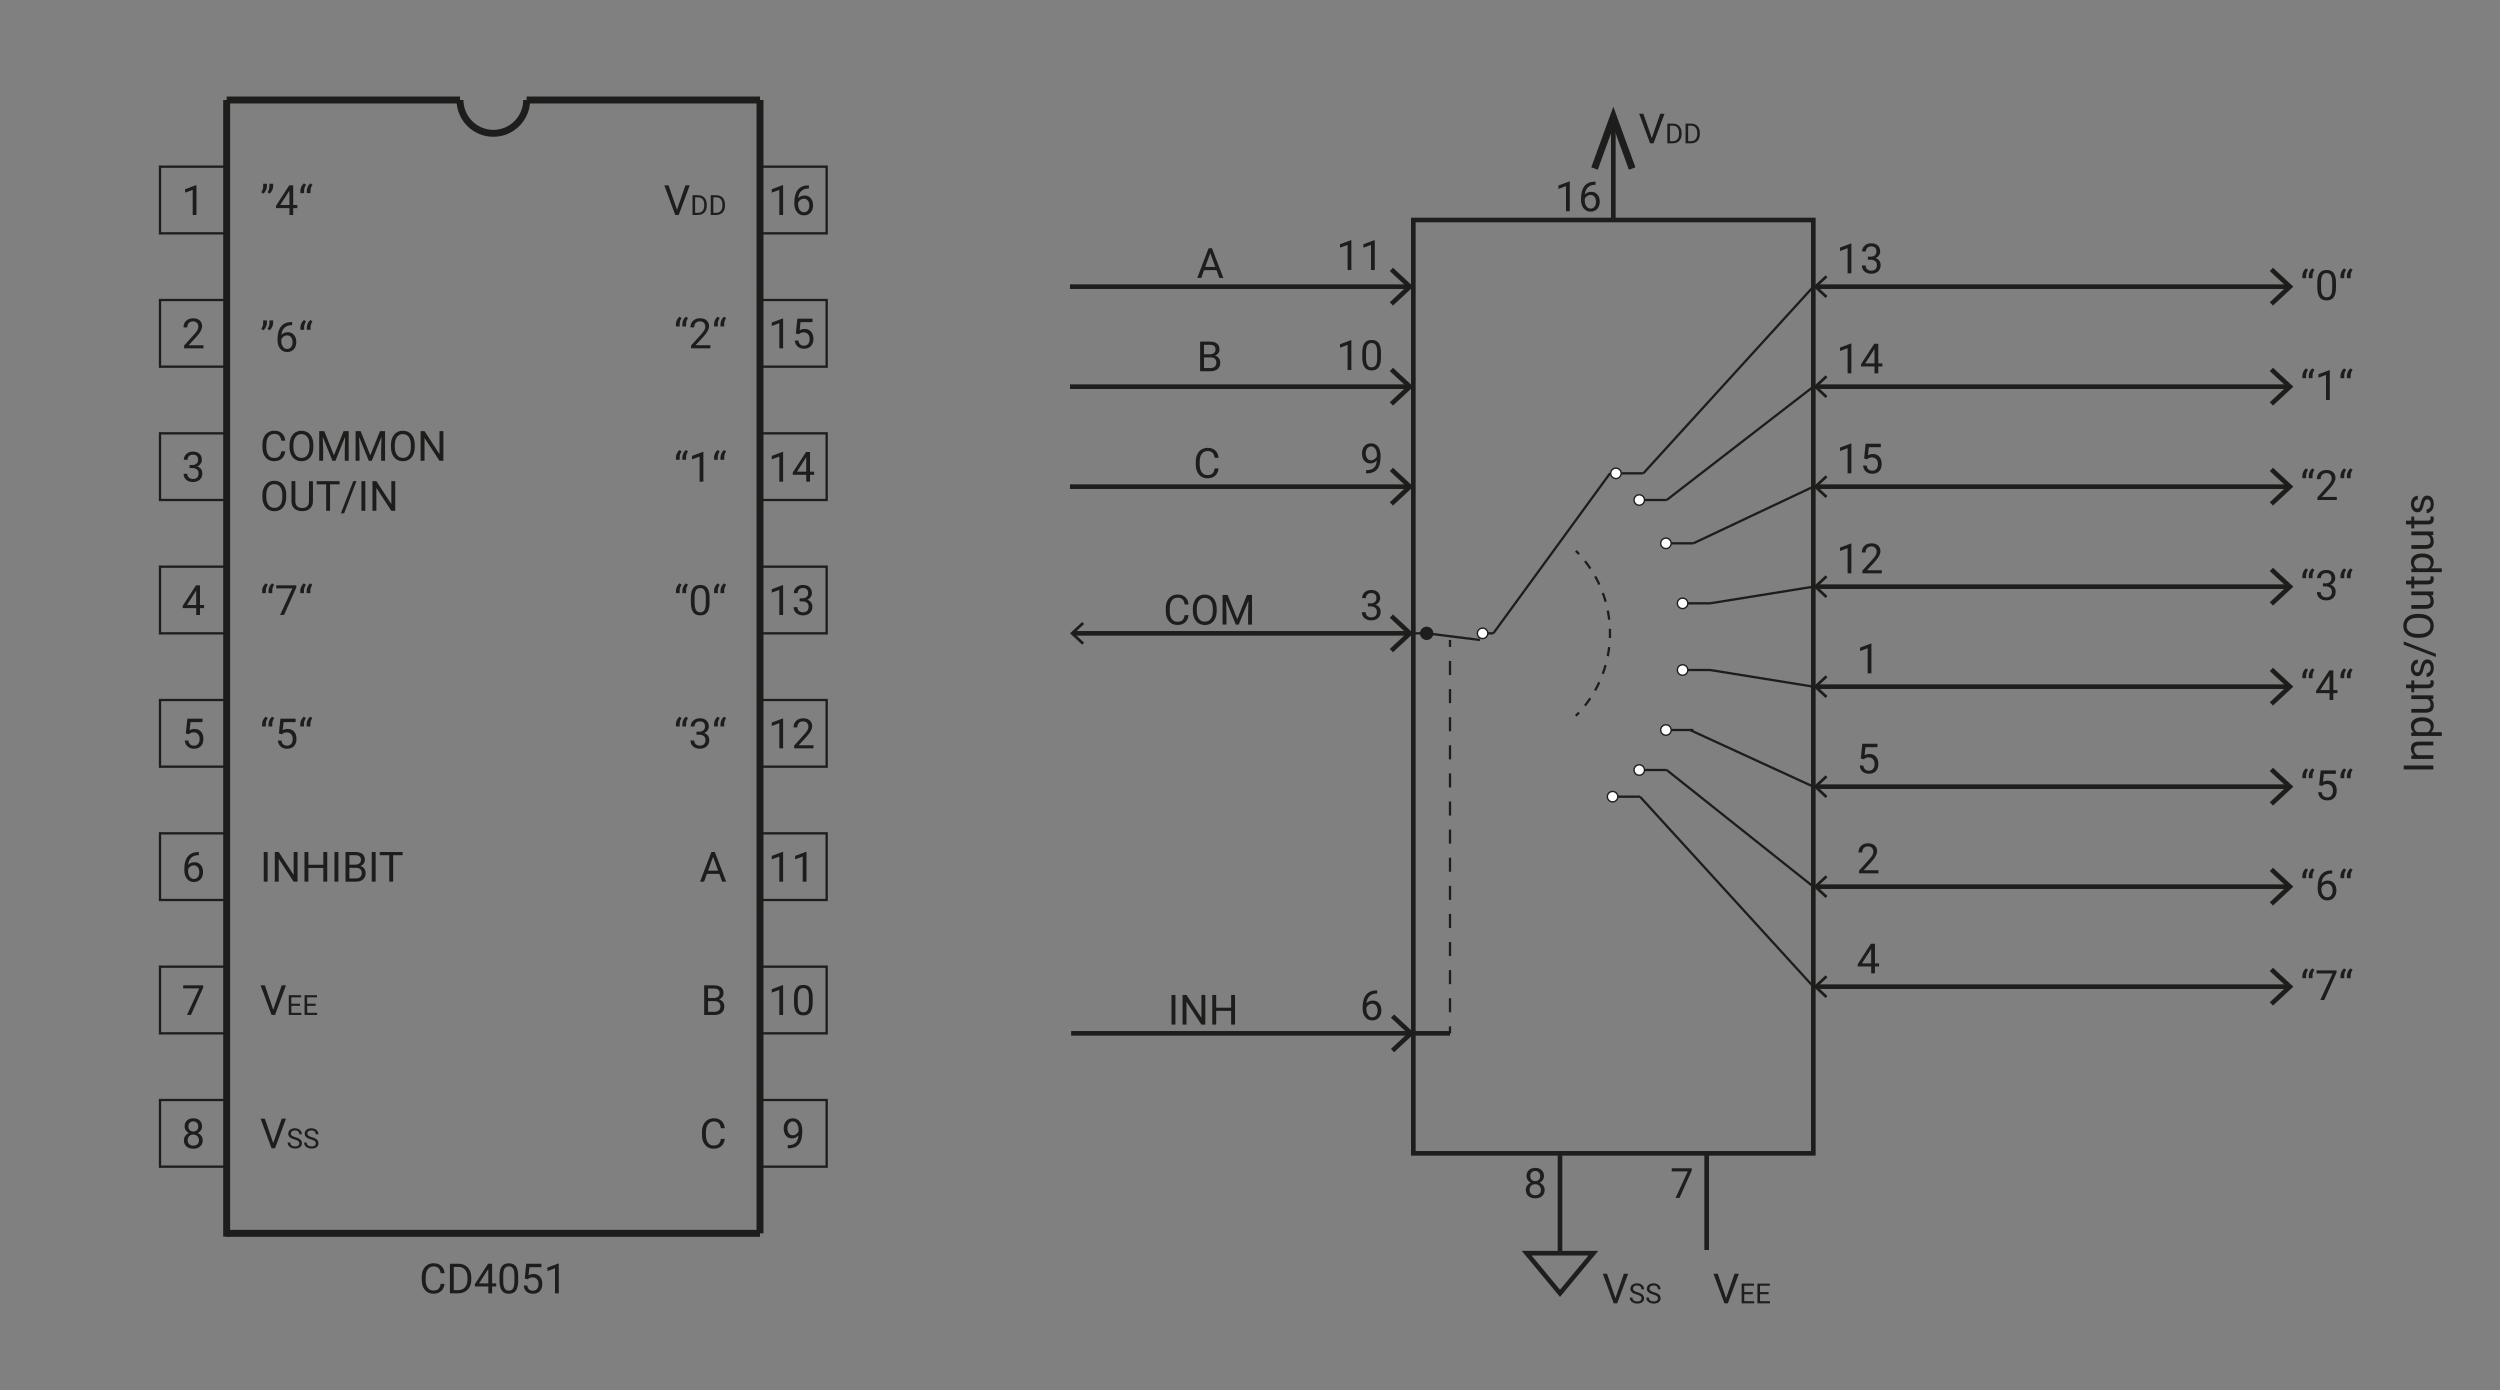 <?xml version="1.0" encoding="UTF-8"?><svg xmlns="http://www.w3.org/2000/svg" viewBox="0 0 1080 600.48"><rect x="0" y="0" width="1080" height="600.48" fill="#808080" stroke="none"/><defs><style>.cls-1{stroke-dasharray:0 0 3.96 3.96;}.cls-1,.cls-2,.cls-3,.cls-4,.cls-5,.cls-6,.cls-7,.cls-8,.cls-9{fill:none;stroke-miterlimit:10;}.cls-1,.cls-2,.cls-3,.cls-5,.cls-8,.cls-9{stroke:#1d1e1b;}.cls-2{stroke-width:3px;}.cls-10{fill:#fff;}.cls-11{fill:#1d1e1b;}.cls-12{fill:#1d1e1c;}.cls-13{fill:#1d1f1c;}.cls-3{stroke-dasharray:0 0 6.07 6.07;}.cls-4{stroke:#1d1e1c;}.cls-4,.cls-5,.cls-6{stroke-width:2px;}.cls-6,.cls-7{stroke:#1d1f1c;}.cls-7,.cls-8{stroke-width:2px;}</style></defs><g id="TEXT_Vector"><path class="cls-11" d="m84.87,92.87h-1.63v-10.84l-3.28,1.2v-1.48l4.66-1.75h.25v12.86Z"/><path class="cls-11" d="m87.91,150.47h-8.38v-1.17l4.43-4.92c.66-.74,1.11-1.35,1.36-1.81s.37-.95.37-1.45c0-.67-.2-1.22-.61-1.64s-.94-.64-1.62-.64c-.81,0-1.44.23-1.89.69s-.67,1.1-.67,1.92h-1.63c0-1.18.38-2.13,1.14-2.86s1.77-1.09,3.05-1.09c1.19,0,2.13.31,2.82.94s1.04,1.45,1.04,2.49c0,1.26-.8,2.76-2.41,4.5l-3.43,3.72h6.42v1.33Z"/><path class="cls-11" d="m81.89,200.88h1.22c.77-.01,1.37-.21,1.81-.61s.66-.92.66-1.59c0-1.5-.75-2.25-2.24-2.25-.7,0-1.26.2-1.68.6s-.63.93-.63,1.6h-1.63c0-1.01.37-1.86,1.11-2.53s1.68-1.01,2.83-1.01c1.21,0,2.15.32,2.84.96s1.03,1.53,1.03,2.66c0,.56-.18,1.1-.54,1.62s-.85.91-1.47,1.17c.7.22,1.25.59,1.63,1.11s.58,1.15.58,1.89c0,1.15-.38,2.06-1.12,2.73s-1.73,1.01-2.93,1.01-2.18-.33-2.93-.98-1.13-1.51-1.13-2.58h1.63c0,.67.22,1.21.66,1.62s1.03.61,1.77.61c.79,0,1.39-.21,1.8-.62s.62-1,.62-1.77-.23-1.32-.69-1.71-1.12-.6-1.98-.62h-1.22v-1.33Z"/><path class="cls-11" d="m86.39,261.37h1.78v1.33h-1.78v2.97h-1.63v-2.97h-5.83v-.96l5.73-8.87h1.73v8.5Zm-5.62,0h3.98v-6.28l-.19.35-3.79,5.92Z"/><path class="cls-11" d="m80.28,316.85l.65-6.38h6.56v1.5h-5.18l-.39,3.49c.63-.37,1.34-.55,2.14-.55,1.17,0,2.09.38,2.78,1.16s1.03,1.81,1.03,3.12-.36,2.36-1.07,3.12-1.71,1.14-2.98,1.14c-1.13,0-2.05-.31-2.77-.94s-1.12-1.49-1.22-2.6h1.54c.1.73.36,1.28.78,1.66s.98.56,1.67.56c.76,0,1.35-.26,1.78-.77s.65-1.23.65-2.14c0-.86-.23-1.54-.7-2.06s-1.09-.78-1.86-.78c-.71,0-1.27.16-1.67.47l-.43.35-1.3-.33Z"/><path class="cls-11" d="m85.91,368.06v1.38h-.3c-1.27.02-2.27.4-3.02,1.12s-1.18,1.75-1.3,3.07c.67-.77,1.59-1.16,2.76-1.16s2,.39,2.67,1.18,1,1.8,1,3.04c0,1.32-.36,2.37-1.08,3.16s-1.68,1.19-2.89,1.19-2.22-.47-2.98-1.41-1.14-2.15-1.14-3.63v-.62c0-2.36.5-4.16,1.51-5.4s2.5-1.88,4.49-1.91h.29Zm-2.14,5.77c-.56,0-1.07.17-1.54.5s-.79.75-.98,1.26v.6c0,1.05.24,1.9.71,2.55s1.07.97,1.78.97,1.31-.27,1.73-.81.63-1.25.63-2.12-.21-1.59-.64-2.13-.99-.81-1.69-.81Z"/><path class="cls-11" d="m87.79,426.58l-5.3,11.88h-1.71l5.28-11.46h-6.93v-1.34h8.65v.91Z"/><g><path class="cls-11" d="m338.3,208.07h-1.63v-10.84l-3.28,1.2v-1.48l4.66-1.75h.25v12.86Z"/><path class="cls-11" d="m349.93,203.77h1.78v1.33h-1.78v2.97h-1.63v-2.97h-5.83v-.96l5.73-8.87h1.73v8.5Zm-5.62,0h3.98v-6.28l-.19.35-3.79,5.92Z"/></g><g><path class="cls-11" d="m338.3,265.67h-1.63v-10.84l-3.28,1.2v-1.48l4.66-1.75h.25v12.86Z"/><path class="cls-11" d="m345.43,258.48h1.22c.77-.01,1.37-.21,1.81-.61s.66-.92.66-1.59c0-1.5-.75-2.25-2.24-2.25-.7,0-1.26.2-1.68.6s-.63.93-.63,1.6h-1.63c0-1.01.37-1.86,1.11-2.53s1.68-1.01,2.83-1.01c1.21,0,2.15.32,2.84.96s1.03,1.53,1.03,2.66c0,.56-.18,1.1-.54,1.62s-.85.91-1.47,1.17c.7.22,1.25.59,1.63,1.11s.58,1.15.58,1.89c0,1.15-.38,2.06-1.12,2.73s-1.73,1.01-2.93,1.01-2.18-.33-2.93-.98-1.13-1.51-1.13-2.58h1.63c0,.67.22,1.21.66,1.62s1.03.61,1.77.61c.79,0,1.39-.21,1.8-.62s.62-1,.62-1.77-.23-1.32-.69-1.71-1.12-.6-1.98-.62h-1.22v-1.33Z"/></g><g><path class="cls-11" d="m338.3,323.27h-1.63v-10.84l-3.28,1.2v-1.48l4.66-1.75h.25v12.86Z"/><path class="cls-11" d="m351.45,323.27h-8.38v-1.17l4.43-4.92c.66-.74,1.11-1.35,1.36-1.81s.37-.95.37-1.45c0-.67-.2-1.22-.61-1.64s-.94-.64-1.62-.64c-.81,0-1.44.23-1.89.69s-.67,1.1-.67,1.92h-1.63c0-1.18.38-2.13,1.14-2.86s1.77-1.09,3.05-1.09c1.19,0,2.13.31,2.82.94s1.04,1.45,1.04,2.49c0,1.26-.8,2.76-2.41,4.5l-3.43,3.72h6.42v1.33Z"/></g><g><path class="cls-11" d="m338.3,380.87h-1.63v-10.84l-3.28,1.2v-1.48l4.66-1.75h.25v12.86Z"/><path class="cls-11" d="m348.41,380.87h-1.63v-10.84l-3.28,1.2v-1.48l4.66-1.75h.25v12.86Z"/></g><g><path class="cls-11" d="m338.3,438.47h-1.63v-10.84l-3.28,1.2v-1.48l4.66-1.75h.25v12.86Z"/><path class="cls-11" d="m351.09,433.01c0,1.9-.33,3.32-.98,4.25s-1.67,1.39-3.05,1.39-2.38-.45-3.03-1.36-1-2.26-1.02-4.06v-2.17c0-1.88.33-3.28.98-4.19s1.67-1.37,3.06-1.37,2.39.44,3.04,1.32.98,2.24,1,4.08v2.11Zm-1.63-2.22c0-1.38-.19-2.38-.58-3.01s-1-.94-1.84-.94-1.44.31-1.82.94-.58,1.59-.59,2.89v2.6c0,1.38.2,2.4.6,3.06s1.01.99,1.82.99,1.4-.31,1.79-.93.59-1.6.61-2.94v-2.66Z"/></g><path class="cls-11" d="m344.96,490.44c-.34.4-.75.73-1.22.98s-.99.37-1.55.37c-.74,0-1.38-.18-1.93-.54s-.97-.87-1.27-1.53c-.3-.66-.45-1.39-.45-2.18,0-.86.16-1.63.49-2.31s.79-1.21,1.38-1.57,1.29-.54,2.09-.54c1.27,0,2.26.47,2.99,1.42.73.95,1.09,2.24,1.09,3.87v.47c0,2.49-.49,4.31-1.48,5.45-.98,1.15-2.47,1.73-4.46,1.76h-.32v-1.38h.34c1.34-.02,2.37-.37,3.09-1.05.72-.68,1.11-1.74,1.18-3.21Zm-2.5,0c.54,0,1.05-.17,1.51-.5s.8-.75,1.01-1.24v-.65c0-1.07-.23-1.93-.69-2.6s-1.05-1-1.76-1-1.29.27-1.72.82c-.43.55-.65,1.27-.65,2.17s.21,1.59.63,2.16c.42.56.98.85,1.68.85Z"/><g><path class="cls-11" d="m118.04,493.82l3.66-10.56h1.85l-4.75,12.8h-1.49l-4.74-12.8h1.84l3.64,10.56Z"/><path class="cls-11" d="m127.28,492.26c-.96-.28-1.67-.62-2.11-1.02s-.66-.9-.66-1.5c0-.67.27-1.23.81-1.67s1.24-.66,2.09-.66c.59,0,1.11.11,1.57.34s.81.54,1.07.94.38.83.38,1.31h-1.13c0-.52-.16-.92-.49-1.22s-.79-.44-1.39-.44c-.55,0-.99.12-1.3.37-.31.24-.47.58-.47,1.02,0,.35.15.64.44.88.29.24.8.46,1.51.66.71.2,1.26.42,1.66.66s.7.52.89.84.29.7.29,1.13c0,.69-.27,1.25-.81,1.66s-1.26.62-2.16.62c-.59,0-1.13-.11-1.64-.34s-.9-.53-1.17-.92-.41-.83-.41-1.33h1.13c0,.52.19.92.57,1.22s.89.45,1.53.45c.59,0,1.05-.12,1.37-.36s.47-.57.47-.99-.15-.74-.44-.97-.82-.45-1.59-.68Z"/><path class="cls-11" d="m134.4,492.26c-.96-.28-1.67-.62-2.11-1.02s-.66-.9-.66-1.5c0-.67.27-1.23.81-1.67s1.24-.66,2.09-.66c.59,0,1.11.11,1.57.34s.81.54,1.07.94.38.83.38,1.31h-1.13c0-.52-.16-.92-.49-1.22s-.79-.44-1.39-.44c-.55,0-.99.12-1.3.37-.31.24-.47.58-.47,1.02,0,.35.15.64.44.88.29.24.8.46,1.51.66.71.2,1.26.42,1.66.66s.7.52.89.84.29.7.29,1.13c0,.69-.27,1.25-.81,1.66s-1.26.62-2.16.62c-.59,0-1.13-.11-1.64-.34s-.9-.53-1.17-.92-.41-.83-.41-1.33h1.13c0,.52.19.92.57,1.22s.89.45,1.53.45c.59,0,1.05-.12,1.37-.36s.47-.57.47-.99-.15-.74-.44-.97-.82-.45-1.59-.68Z"/></g><g><path class="cls-11" d="m292.45,90.63l3.66-10.56h1.85l-4.75,12.8h-1.49l-4.74-12.8h1.84l3.64,10.56Z"/><path class="cls-11" d="m299.17,92.87v-8.53h2.41c.74,0,1.4.16,1.97.49s1.01.79,1.32,1.4.47,1.3.47,2.09v.54c0,.8-.16,1.51-.47,2.12s-.75,1.07-1.33,1.39-1.25.49-2.01.5h-2.36Zm1.12-7.61v6.69h1.18c.87,0,1.54-.27,2.02-.81.48-.54.72-1.31.72-2.3v-.5c0-.97-.23-1.72-.68-2.26-.46-.54-1.1-.81-1.94-.82h-1.31Z"/><path class="cls-11" d="m307.04,92.87v-8.53h2.41c.74,0,1.4.16,1.97.49s1.01.79,1.32,1.4.47,1.3.47,2.09v.54c0,.8-.16,1.51-.47,2.12s-.75,1.07-1.33,1.39-1.25.49-2.01.5h-2.36Zm1.12-7.61v6.69h1.18c.87,0,1.54-.27,2.02-.81.48-.54.72-1.31.72-2.3v-.5c0-.97-.23-1.72-.68-2.26-.46-.54-1.1-.81-1.94-.82h-1.31Z"/></g><g><path class="cls-11" d="m192.04,554.66c-.16,1.35-.66,2.4-1.5,3.13s-1.96,1.1-3.35,1.1c-1.51,0-2.72-.54-3.63-1.63s-1.37-2.53-1.37-4.35v-1.23c0-1.19.21-2.24.64-3.14s1.03-1.59,1.81-2.08,1.68-.73,2.71-.73c1.36,0,2.45.38,3.27,1.14s1.3,1.81,1.43,3.15h-1.7c-.15-1.02-.46-1.76-.95-2.22-.49-.46-1.17-.69-2.05-.69-1.08,0-1.92.4-2.54,1.2-.61.8-.92,1.93-.92,3.4v1.24c0,1.39.29,2.5.87,3.32.58.82,1.39,1.23,2.43,1.23.94,0,1.66-.21,2.16-.64s.83-1.17,1-2.22h1.7Z"/><path class="cls-11" d="m194.35,558.72v-12.8h3.61c1.11,0,2.1.25,2.95.74s1.52,1.19,1.98,2.1.7,1.95.71,3.13v.82c0,1.21-.23,2.26-.7,3.17s-1.13,1.61-2,2.09-1.87.74-3.02.75h-3.54Zm1.69-11.42v10.04h1.78c1.3,0,2.31-.4,3.04-1.21.72-.81,1.09-1.96,1.09-3.46v-.75c0-1.45-.34-2.58-1.02-3.39s-1.65-1.22-2.9-1.23h-1.97Z"/><path class="cls-11" d="m212.59,554.42h1.78v1.33h-1.78v2.97h-1.63v-2.97h-5.83v-.96l5.73-8.87h1.73v8.5Zm-5.62,0h3.98v-6.28l-.19.35-3.79,5.92Z"/><path class="cls-11" d="m223.86,553.26c0,1.9-.33,3.32-.98,4.25s-1.67,1.39-3.05,1.39-2.38-.45-3.03-1.36-1-2.26-1.02-4.06v-2.17c0-1.88.33-3.28.98-4.19s1.67-1.37,3.06-1.37,2.39.44,3.04,1.32.98,2.24,1,4.08v2.11Zm-1.63-2.22c0-1.38-.19-2.38-.58-3.01s-1-.95-1.84-.95-1.44.31-1.82.94-.58,1.59-.59,2.89v2.6c0,1.38.2,2.4.6,3.06s1.01.99,1.82.99,1.4-.31,1.79-.93.59-1.6.61-2.94v-2.66Z"/><path class="cls-11" d="m226.69,552.3l.65-6.38h6.56v1.5h-5.18l-.39,3.49c.63-.37,1.34-.55,2.14-.55,1.17,0,2.09.39,2.78,1.16s1.03,1.81,1.03,3.12-.36,2.36-1.07,3.12-1.71,1.14-2.98,1.14c-1.13,0-2.05-.31-2.77-.94s-1.12-1.49-1.22-2.6h1.54c.1.73.36,1.29.78,1.66s.98.56,1.67.56c.76,0,1.35-.26,1.78-.77s.65-1.23.65-2.14c0-.86-.23-1.54-.7-2.06s-1.09-.78-1.86-.78c-.71,0-1.27.16-1.67.47l-.43.35-1.3-.33Z"/><path class="cls-11" d="m241.39,558.72h-1.63v-10.84l-3.28,1.2v-1.48l4.66-1.75h.25v12.86Z"/></g><path class="cls-11" d="m87.29,486.61c0,.64-.17,1.21-.51,1.71s-.79.89-1.37,1.17c.67.29,1.2.71,1.59,1.26s.58,1.17.58,1.87c0,1.11-.37,1.99-1.12,2.65s-1.73.98-2.95.98-2.22-.33-2.96-.99-1.11-1.54-1.11-2.64c0-.69.19-1.32.57-1.87s.9-.98,1.57-1.27c-.57-.28-1.02-.67-1.34-1.17s-.49-1.06-.49-1.7c0-1.08.35-1.93,1.04-2.57s1.6-.95,2.73-.95,2.03.32,2.73.95,1.04,1.49,1.04,2.57Zm-1.33,5.97c0-.71-.23-1.3-.68-1.75s-1.05-.68-1.78-.68-1.32.22-1.76.67-.66,1.03-.66,1.76.22,1.3.65,1.71,1.03.62,1.8.62,1.36-.21,1.79-.63.65-.99.65-1.71Zm-2.44-8.15c-.64,0-1.16.2-1.55.59s-.59.93-.59,1.61.19,1.18.58,1.58.91.6,1.56.6,1.17-.2,1.56-.6.58-.93.58-1.58-.2-1.18-.61-1.59-.92-.62-1.54-.62Z"/><g><path class="cls-11" d="m338.3,92.87h-1.63v-10.84l-3.28,1.2v-1.48l4.66-1.75h.25v12.86Z"/><path class="cls-11" d="m349.44,80.06v1.38h-.3c-1.27.02-2.27.4-3.02,1.12s-1.18,1.75-1.3,3.07c.67-.77,1.59-1.16,2.76-1.16s2,.39,2.67,1.18,1,1.8,1,3.04c0,1.32-.36,2.37-1.08,3.16s-1.68,1.19-2.89,1.19-2.22-.47-2.98-1.41-1.14-2.15-1.14-3.63v-.62c0-2.36.5-4.16,1.51-5.4s2.5-1.88,4.49-1.91h.29Zm-2.14,5.77c-.56,0-1.07.17-1.54.5s-.79.75-.98,1.26v.6c0,1.05.24,1.9.71,2.55s1.07.97,1.78.97,1.31-.27,1.73-.81.63-1.25.63-2.12-.21-1.59-.64-2.13-.99-.81-1.69-.81Z"/></g><g><path class="cls-11" d="m338.3,150.47h-1.63v-10.84l-3.28,1.2v-1.48l4.66-1.75h.25v12.86Z"/><path class="cls-11" d="m343.81,144.05l.65-6.38h6.56v1.5h-5.18l-.39,3.49c.63-.37,1.34-.55,2.14-.55,1.17,0,2.09.38,2.78,1.16s1.03,1.81,1.03,3.12-.36,2.36-1.07,3.12-1.71,1.14-2.98,1.14c-1.13,0-2.05-.31-2.77-.94s-1.12-1.49-1.22-2.6h1.54c.1.73.36,1.28.78,1.66s.98.56,1.67.56c.76,0,1.35-.26,1.78-.77s.65-1.23.65-2.14c0-.86-.23-1.54-.7-2.06s-1.09-.78-1.86-.78c-.71,0-1.27.16-1.67.47l-.43.35-1.3-.33Z"/></g><g><path class="cls-11" d="m113.77,83.67l-.92-.63c.54-.76.83-1.56.84-2.41v-1.27h1.61v1.14c0,.59-.15,1.17-.44,1.75s-.65,1.05-1.09,1.41Zm2.7,0l-.92-.63c.54-.76.83-1.56.84-2.41v-1.27h1.61v1.14c0,.59-.15,1.17-.44,1.75s-.65,1.05-1.09,1.41Z"/><path class="cls-11" d="m126.67,88.57h1.78v1.33h-1.78v2.97h-1.63v-2.97h-5.83v-.96l5.73-8.87h1.73v8.5Zm-5.62,0h3.98v-6.28l-.19.35-3.79,5.92Z"/><path class="cls-11" d="m131.3,79.2l.93.63c-.54.74-.83,1.55-.84,2.41v1.2h-1.62v-1.02c0-.6.14-1.19.43-1.78s.65-1.07,1.1-1.44Zm2.77,0l.93.63c-.54.74-.83,1.55-.84,2.41v1.2h-1.62v-1.02c0-.6.14-1.19.43-1.78s.65-1.07,1.1-1.44Z"/></g><g><path class="cls-11" d="m113.77,142.71l-.92-.63c.54-.76.83-1.56.84-2.41v-1.27h1.61v1.14c0,.59-.15,1.17-.44,1.75s-.65,1.05-1.09,1.41Zm2.7,0l-.92-.63c.54-.76.83-1.56.84-2.41v-1.27h1.61v1.14c0,.59-.15,1.17-.44,1.75s-.65,1.05-1.09,1.41Z"/><path class="cls-11" d="m126.19,139.1v1.38h-.3c-1.27.02-2.27.4-3.02,1.12s-1.18,1.75-1.3,3.07c.67-.77,1.59-1.16,2.76-1.16s2,.39,2.67,1.18,1,1.8,1,3.04c0,1.32-.36,2.37-1.08,3.16s-1.68,1.19-2.89,1.19-2.22-.47-2.98-1.41-1.14-2.15-1.14-3.63v-.62c0-2.36.5-4.16,1.51-5.4s2.5-1.88,4.49-1.91h.29Zm-2.14,5.77c-.56,0-1.07.17-1.54.5s-.79.75-.98,1.26v.6c0,1.05.24,1.9.71,2.55s1.07.97,1.78.97,1.31-.27,1.73-.81.63-1.25.63-2.12-.21-1.59-.64-2.13-.99-.81-1.69-.81Z"/><path class="cls-11" d="m131.3,138.24l.93.63c-.54.74-.83,1.55-.84,2.41v1.2h-1.62v-1.02c0-.6.14-1.19.43-1.78s.65-1.07,1.1-1.44Zm2.77,0l.93.63c-.54.74-.83,1.55-.84,2.41v1.2h-1.62v-1.02c0-.6.14-1.19.43-1.78s.65-1.07,1.1-1.44Z"/></g><g><path class="cls-11" d="m123.22,195c-.16,1.35-.66,2.4-1.5,3.13s-1.96,1.1-3.35,1.1c-1.51,0-2.72-.54-3.63-1.63s-1.37-2.53-1.37-4.35v-1.23c0-1.19.21-2.24.64-3.14s1.03-1.6,1.81-2.08,1.68-.73,2.71-.73c1.36,0,2.45.38,3.27,1.14s1.3,1.81,1.43,3.15h-1.7c-.15-1.02-.46-1.76-.95-2.22s-1.17-.69-2.05-.69c-1.08,0-1.92.4-2.54,1.2-.61.8-.92,1.93-.92,3.4v1.24c0,1.39.29,2.5.87,3.32s1.39,1.23,2.43,1.23c.94,0,1.66-.21,2.16-.64s.83-1.16,1-2.22h1.7Z"/><path class="cls-11" d="m135.36,193.08c0,1.25-.21,2.35-.63,3.28s-1.02,1.65-1.79,2.14-1.68.74-2.71.74-1.9-.25-2.68-.74-1.38-1.2-1.81-2.12-.65-1.98-.66-3.19v-.92c0-1.23.21-2.32.64-3.26s1.03-1.67,1.81-2.17,1.68-.75,2.69-.75,1.93.25,2.71.74,1.38,1.21,1.81,2.15.63,2.03.63,3.28v.81Zm-1.68-.83c0-1.52-.3-2.68-.91-3.49s-1.46-1.22-2.56-1.22-1.91.41-2.52,1.22-.93,1.94-.94,3.38v.94c0,1.47.31,2.63.93,3.47s1.47,1.26,2.55,1.26,1.93-.4,2.53-1.19.91-1.93.92-3.41v-.95Z"/><path class="cls-11" d="m140.08,186.26l4.18,10.44,4.18-10.44h2.19v12.8h-1.69v-4.98l.16-5.38-4.2,10.36h-1.29l-4.19-10.34.17,5.35v4.98h-1.69v-12.8h2.18Z"/><path class="cls-11" d="m155.79,186.26l4.18,10.44,4.18-10.44h2.19v12.8h-1.69v-4.98l.16-5.38-4.2,10.36h-1.29l-4.19-10.34.17,5.35v4.98h-1.69v-12.8h2.18Z"/><path class="cls-11" d="m179.17,193.08c0,1.25-.21,2.35-.63,3.28s-1.02,1.65-1.79,2.14-1.68.74-2.71.74-1.9-.25-2.68-.74-1.38-1.2-1.81-2.12-.65-1.98-.66-3.19v-.92c0-1.23.21-2.32.64-3.26s1.03-1.67,1.81-2.17,1.68-.75,2.69-.75,1.93.25,2.71.74,1.38,1.21,1.81,2.15.63,2.03.63,3.28v.81Zm-1.68-.83c0-1.52-.3-2.68-.91-3.49s-1.46-1.22-2.56-1.22-1.91.41-2.52,1.22-.93,1.94-.94,3.38v.94c0,1.47.31,2.63.93,3.47s1.47,1.26,2.55,1.26,1.93-.4,2.53-1.19.91-1.93.92-3.41v-.95Z"/><path class="cls-11" d="m191.54,199.06h-1.7l-6.44-9.86v9.86h-1.7v-12.8h1.7l6.46,9.91v-9.91h1.68v12.8Z"/><path class="cls-11" d="m123.65,214.68c0,1.25-.21,2.35-.63,3.28s-1.02,1.65-1.79,2.14-1.68.74-2.71.74-1.9-.25-2.68-.74-1.38-1.2-1.81-2.12-.65-1.98-.66-3.19v-.92c0-1.23.21-2.32.64-3.26s1.03-1.67,1.81-2.17,1.68-.75,2.69-.75,1.93.25,2.71.74,1.38,1.21,1.81,2.15.63,2.03.63,3.28v.81Zm-1.68-.83c0-1.52-.3-2.68-.91-3.49s-1.46-1.22-2.56-1.22-1.91.41-2.52,1.22-.93,1.94-.94,3.38v.94c0,1.47.31,2.63.93,3.47s1.47,1.26,2.55,1.26,1.93-.4,2.53-1.19.91-1.93.92-3.41v-.95Z"/><path class="cls-11" d="m135.19,207.86v8.7c0,1.21-.39,2.19-1.14,2.96s-1.77,1.2-3.06,1.29l-.45.02c-1.4,0-2.52-.38-3.35-1.13s-1.25-1.8-1.27-3.12v-8.72h1.67v8.67c0,.93.25,1.65.76,2.16s1.24.77,2.18.77,1.69-.25,2.19-.76.76-1.23.76-2.15v-8.67h1.7Z"/><path class="cls-11" d="m146.69,209.24h-4.11v11.42h-1.68v-11.42h-4.1v-1.38h9.9v1.38Z"/><path class="cls-11" d="m148.66,221.76h-1.4l5.34-13.9h1.39l-5.33,13.9Z"/><path class="cls-11" d="m157.82,220.66h-1.69v-12.8h1.69v12.8Z"/><path class="cls-11" d="m170.74,220.66h-1.7l-6.44-9.86v9.86h-1.7v-12.8h1.7l6.46,9.91v-9.91h1.68v12.8Z"/></g><g><path class="cls-11" d="m114.76,252l.93.63c-.54.74-.83,1.55-.84,2.41v1.2h-1.62v-1.02c0-.6.14-1.19.43-1.78s.65-1.07,1.1-1.44Zm2.77,0l.93.63c-.54.74-.83,1.55-.84,2.41v1.2h-1.62v-1.02c0-.6.14-1.19.43-1.78s.65-1.07,1.1-1.44Z"/><path class="cls-11" d="m128.01,253.78l-5.3,11.88h-1.71l5.28-11.46h-6.93v-1.34h8.65v.91Z"/><path class="cls-11" d="m131.23,252l.93.63c-.54.74-.83,1.55-.84,2.41v1.2h-1.62v-1.02c0-.6.14-1.19.43-1.78s.65-1.07,1.1-1.44Zm2.77,0l.93.63c-.54.74-.83,1.55-.84,2.41v1.2h-1.62v-1.02c0-.6.14-1.19.43-1.78s.65-1.07,1.1-1.44Z"/></g><g><path class="cls-11" d="m114.76,309.6l.93.63c-.54.74-.83,1.55-.84,2.41v1.2h-1.62v-1.02c0-.6.14-1.19.43-1.78s.65-1.07,1.1-1.44Zm2.77,0l.93.63c-.54.74-.83,1.55-.84,2.41v1.2h-1.62v-1.02c0-.6.14-1.19.43-1.78s.65-1.07,1.1-1.44Z"/><path class="cls-11" d="m120.49,316.85l.65-6.38h6.56v1.5h-5.18l-.39,3.49c.63-.37,1.34-.55,2.14-.55,1.17,0,2.09.39,2.78,1.16s1.03,1.81,1.03,3.12-.36,2.36-1.07,3.12-1.71,1.14-2.98,1.14c-1.13,0-2.05-.31-2.77-.94s-1.12-1.49-1.22-2.6h1.54c.1.73.36,1.29.78,1.66s.98.56,1.67.56c.76,0,1.35-.26,1.78-.77s.65-1.23.65-2.14c0-.86-.23-1.54-.7-2.06s-1.09-.78-1.86-.78c-.71,0-1.27.16-1.67.47l-.43.35-1.3-.33Z"/><path class="cls-11" d="m131.23,309.6l.93.63c-.54.74-.83,1.55-.84,2.41v1.2h-1.62v-1.02c0-.6.14-1.19.43-1.78s.65-1.07,1.1-1.44Zm2.77,0l.93.63c-.54.74-.83,1.55-.84,2.41v1.2h-1.62v-1.02c0-.6.14-1.19.43-1.78s.65-1.07,1.1-1.44Z"/></g><g><path class="cls-11" d="m115.62,380.87h-1.69v-12.8h1.69v12.8Z"/><path class="cls-11" d="m128.54,380.87h-1.7l-6.44-9.86v9.86h-1.7v-12.8h1.7l6.46,9.91v-9.91h1.68v12.8Z"/><path class="cls-11" d="m141.37,380.87h-1.7v-5.92h-6.45v5.92h-1.69v-12.8h1.69v5.5h6.45v-5.5h1.7v12.8Z"/><path class="cls-11" d="m146.18,380.87h-1.69v-12.8h1.69v12.8Z"/><path class="cls-11" d="m149.26,380.87v-12.8h4.18c1.39,0,2.43.29,3.13.86s1.05,1.42,1.05,2.55c0,.6-.17,1.13-.51,1.59s-.8.82-1.39,1.07c.69.19,1.24.56,1.64,1.1s.6,1.19.6,1.94c0,1.15-.37,2.05-1.12,2.71s-1.8.98-3.16.98h-4.44Zm1.69-7.34h2.55c.74,0,1.33-.19,1.77-.55.44-.37.66-.87.66-1.51,0-.7-.21-1.22-.62-1.54-.41-.32-1.03-.48-1.87-.48h-2.5v4.08Zm0,1.35v4.61h2.79c.79,0,1.4-.2,1.86-.61s.68-.97.68-1.68c0-1.54-.84-2.31-2.51-2.31h-2.81Z"/><path class="cls-11" d="m162.28,380.87h-1.69v-12.8h1.69v12.8Z"/><path class="cls-11" d="m173.95,369.45h-4.11v11.42h-1.68v-11.42h-4.1v-1.38h9.9v1.38Z"/></g><g><path class="cls-11" d="m293.53,194.4l.93.63c-.54.74-.83,1.55-.84,2.41v1.2h-1.62v-1.02c0-.6.14-1.19.43-1.78s.65-1.07,1.1-1.44Zm2.77,0l.93.63c-.54.74-.83,1.55-.84,2.41v1.2h-1.62v-1.02c0-.6.14-1.19.43-1.78s.65-1.07,1.1-1.44Z"/><path class="cls-11" d="m303.86,208.07h-1.63v-10.84l-3.28,1.2v-1.48l4.66-1.75h.25v12.86Z"/><path class="cls-11" d="m310,194.4l.93.63c-.54.74-.83,1.55-.84,2.41v1.2h-1.62v-1.02c0-.6.14-1.19.43-1.78s.65-1.07,1.1-1.44Zm2.77,0l.93.63c-.54.74-.83,1.55-.84,2.41v1.2h-1.62v-1.02c0-.6.14-1.19.43-1.78s.65-1.07,1.1-1.44Z"/></g><g><path class="cls-11" d="m293.53,252l.93.63c-.54.74-.83,1.55-.84,2.41v1.2h-1.62v-1.02c0-.6.14-1.19.43-1.78s.65-1.07,1.1-1.44Zm2.77,0l.93.63c-.54.74-.83,1.55-.84,2.41v1.2h-1.62v-1.02c0-.6.14-1.19.43-1.78s.65-1.07,1.1-1.44Z"/><path class="cls-11" d="m306.54,260.21c0,1.9-.33,3.32-.98,4.25s-1.67,1.39-3.05,1.39-2.38-.45-3.03-1.36-1-2.26-1.02-4.06v-2.17c0-1.88.33-3.28.98-4.19s1.67-1.37,3.06-1.37,2.39.44,3.04,1.32.98,2.24,1,4.08v2.11Zm-1.63-2.22c0-1.38-.19-2.38-.58-3.01s-1-.94-1.84-.94-1.44.31-1.82.94-.58,1.59-.59,2.89v2.6c0,1.38.2,2.4.6,3.06s1.01.99,1.82.99,1.4-.31,1.79-.93.59-1.6.61-2.94v-2.66Z"/><path class="cls-11" d="m310,252l.93.63c-.54.74-.83,1.55-.84,2.41v1.2h-1.62v-1.02c0-.6.14-1.19.43-1.78s.65-1.07,1.1-1.44Zm2.77,0l.93.63c-.54.74-.83,1.55-.84,2.41v1.2h-1.62v-1.02c0-.6.14-1.19.43-1.78s.65-1.07,1.1-1.44Z"/></g><g><path class="cls-11" d="m293.53,309.6l.93.63c-.54.74-.83,1.55-.84,2.41v1.2h-1.62v-1.02c0-.6.14-1.19.43-1.78s.65-1.07,1.1-1.44Zm2.77,0l.93.63c-.54.74-.83,1.55-.84,2.41v1.2h-1.62v-1.02c0-.6.14-1.19.43-1.78s.65-1.07,1.1-1.44Z"/><path class="cls-11" d="m300.88,316.08h1.22c.77-.01,1.37-.21,1.81-.61s.66-.92.66-1.59c0-1.5-.75-2.25-2.24-2.25-.7,0-1.26.2-1.68.6s-.63.93-.63,1.6h-1.63c0-1.01.37-1.86,1.11-2.53s1.68-1.01,2.83-1.01c1.21,0,2.15.32,2.84.96s1.03,1.53,1.03,2.66c0,.56-.18,1.1-.54,1.62s-.85.91-1.47,1.17c.7.22,1.25.59,1.63,1.11s.58,1.15.58,1.89c0,1.15-.38,2.06-1.12,2.73s-1.73,1.01-2.93,1.01-2.18-.33-2.93-.98-1.13-1.51-1.13-2.58h1.63c0,.67.22,1.21.66,1.62s1.03.61,1.77.61c.79,0,1.39-.21,1.8-.62s.62-1,.62-1.77-.23-1.32-.69-1.71-1.12-.6-1.98-.62h-1.22v-1.33Z"/><path class="cls-11" d="m310,309.6l.93.63c-.54.74-.83,1.55-.84,2.41v1.2h-1.62v-1.02c0-.6.14-1.19.43-1.78s.65-1.07,1.1-1.44Zm2.77,0l.93.63c-.54.74-.83,1.55-.84,2.41v1.2h-1.62v-1.02c0-.6.14-1.19.43-1.78s.65-1.07,1.1-1.44Z"/></g><path class="cls-11" d="m310.73,377.52h-5.36l-1.2,3.35h-1.74l4.89-12.8h1.48l4.9,12.8h-1.73l-1.22-3.35Zm-4.85-1.38h4.35l-2.18-5.99-2.17,5.99Z"/><path class="cls-11" d="m304.2,438.47v-12.8h4.18c1.39,0,2.43.29,3.13.86s1.05,1.42,1.05,2.55c0,.6-.17,1.13-.51,1.59s-.8.82-1.39,1.07c.69.19,1.24.56,1.64,1.1s.6,1.19.6,1.94c0,1.15-.37,2.05-1.12,2.71s-1.8.98-3.16.98h-4.44Zm1.69-7.34h2.55c.74,0,1.33-.18,1.77-.55s.66-.87.66-1.51c0-.71-.21-1.22-.62-1.54s-1.03-.48-1.87-.48h-2.5v4.08Zm0,1.35v4.61h2.79c.79,0,1.4-.2,1.86-.61s.68-.97.68-1.68c0-1.54-.84-2.31-2.51-2.31h-2.81Z"/><path class="cls-11" d="m313.1,492.01c-.16,1.35-.66,2.4-1.5,3.13-.84.74-1.96,1.1-3.35,1.1-1.51,0-2.72-.54-3.63-1.63s-1.37-2.53-1.37-4.35v-1.23c0-1.19.21-2.24.64-3.14s1.03-1.59,1.81-2.08c.78-.48,1.68-.72,2.71-.72,1.36,0,2.45.38,3.27,1.14.82.76,1.3,1.81,1.43,3.15h-1.7c-.15-1.02-.46-1.76-.95-2.22s-1.17-.69-2.05-.69c-1.08,0-1.92.4-2.54,1.2-.61.8-.92,1.93-.92,3.4v1.24c0,1.39.29,2.5.87,3.32s1.39,1.23,2.43,1.23c.94,0,1.66-.21,2.16-.64.5-.42.83-1.16,1-2.22h1.7Z"/><g><path class="cls-11" d="m293.53,136.8l.93.63c-.54.74-.83,1.55-.84,2.41v1.2h-1.62v-1.02c0-.6.14-1.19.43-1.78s.65-1.07,1.1-1.44Zm2.77,0l.93.63c-.54.74-.83,1.55-.84,2.41v1.2h-1.62v-1.02c0-.6.14-1.19.43-1.78s.65-1.07,1.1-1.44Z"/><path class="cls-11" d="m306.9,150.47h-8.38v-1.17l4.43-4.92c.66-.74,1.11-1.35,1.36-1.82s.37-.95.37-1.45c0-.67-.2-1.22-.61-1.64s-.94-.64-1.62-.64c-.81,0-1.44.23-1.89.69s-.67,1.1-.67,1.92h-1.63c0-1.18.38-2.13,1.14-2.86s1.77-1.09,3.05-1.09c1.19,0,2.13.31,2.82.94s1.04,1.46,1.04,2.49c0,1.26-.8,2.76-2.41,4.5l-3.43,3.72h6.42v1.33Z"/><path class="cls-11" d="m310,136.8l.93.63c-.54.74-.83,1.55-.84,2.41v1.2h-1.62v-1.02c0-.6.14-1.19.43-1.78s.65-1.07,1.1-1.44Zm2.77,0l.93.63c-.54.74-.83,1.55-.84,2.41v1.2h-1.62v-1.02c0-.6.14-1.19.43-1.78s.65-1.07,1.1-1.44Z"/></g><g><path class="cls-11" d="m583.79,116.64h-1.63v-10.84l-3.28,1.2v-1.48l4.66-1.75h.25v12.86Z"/><path class="cls-11" d="m593.9,116.64h-1.63v-10.84l-3.28,1.2v-1.48l4.66-1.75h.25v12.86Z"/></g><g><path class="cls-11" d="m583.79,159.84h-1.63v-10.84l-3.28,1.2v-1.48l4.66-1.75h.25v12.86Z"/><path class="cls-11" d="m596.58,154.38c0,1.9-.33,3.32-.98,4.25s-1.67,1.39-3.05,1.39-2.38-.45-3.03-1.36-1-2.26-1.02-4.06v-2.17c0-1.88.33-3.28.98-4.19s1.67-1.37,3.06-1.37,2.39.44,3.04,1.32.98,2.24,1,4.08v2.11Zm-1.63-2.22c0-1.38-.19-2.38-.58-3.01s-1-.94-1.84-.94-1.44.31-1.82.94-.58,1.59-.59,2.89v2.6c0,1.38.2,2.4.6,3.06s1.01.99,1.82.99,1.4-.31,1.79-.93.59-1.6.61-2.94v-2.66Z"/></g><path class="cls-11" d="m594.79,198.85c-.34.4-.75.73-1.22.98s-.99.37-1.55.37c-.74,0-1.38-.18-1.93-.54s-.97-.87-1.27-1.53-.45-1.39-.45-2.18c0-.86.16-1.63.49-2.31s.79-1.21,1.38-1.57,1.29-.54,2.09-.54c1.27,0,2.26.47,2.99,1.42s1.09,2.24,1.09,3.87v.47c0,2.49-.49,4.31-1.48,5.45s-2.47,1.73-4.46,1.76h-.32v-1.38h.34c1.34-.02,2.37-.37,3.09-1.05.72-.68,1.11-1.74,1.18-3.21Zm-2.5,0c.54,0,1.05-.17,1.51-.5s.79-.75,1.01-1.24v-.65c0-1.07-.23-1.93-.69-2.6s-1.05-1-1.76-1-1.29.27-1.72.82-.65,1.27-.65,2.17.21,1.59.63,2.16.98.85,1.68.85Z"/><g><path class="cls-11" d="m799.79,118.08h-1.63v-10.84l-3.28,1.2v-1.48l4.66-1.75h.25v12.86Z"/><path class="cls-11" d="m806.92,110.89h1.22c.77-.01,1.37-.21,1.81-.61s.66-.92.66-1.59c0-1.5-.75-2.25-2.24-2.25-.7,0-1.26.2-1.68.6s-.63.93-.63,1.6h-1.63c0-1.01.37-1.86,1.11-2.53s1.68-1.01,2.83-1.01c1.21,0,2.15.32,2.84.96s1.03,1.53,1.03,2.66c0,.56-.18,1.1-.54,1.62s-.85.91-1.47,1.17c.7.22,1.25.59,1.63,1.11s.58,1.15.58,1.89c0,1.15-.38,2.06-1.12,2.73s-1.73,1.01-2.93,1.01-2.18-.33-2.93-.98-1.13-1.51-1.13-2.58h1.63c0,.67.22,1.21.66,1.62s1.03.61,1.77.61c.79,0,1.39-.21,1.8-.62s.62-1,.62-1.77-.23-1.32-.69-1.71-1.12-.6-1.98-.62h-1.22v-1.33Z"/></g><g><path class="cls-11" d="m799.79,161.28h-1.63v-10.84l-3.28,1.2v-1.48l4.66-1.75h.25v12.86Z"/><path class="cls-11" d="m811.42,156.98h1.78v1.33h-1.78v2.97h-1.63v-2.97h-5.83v-.96l5.73-8.87h1.73v8.5Zm-5.62,0h3.98v-6.28l-.19.35-3.79,5.92Z"/></g><g><path class="cls-11" d="m799.79,204.48h-1.63v-10.84l-3.28,1.2v-1.48l4.66-1.75h.25v12.86Z"/><path class="cls-11" d="m805.3,198.06l.65-6.38h6.56v1.5h-5.18l-.39,3.49c.63-.37,1.34-.55,2.14-.55,1.17,0,2.09.39,2.78,1.16s1.03,1.81,1.03,3.12-.36,2.36-1.07,3.12-1.71,1.14-2.98,1.14c-1.13,0-2.05-.31-2.77-.94s-1.12-1.49-1.22-2.6h1.54c.1.73.36,1.28.78,1.66s.98.56,1.67.56c.76,0,1.35-.26,1.78-.77s.65-1.23.65-2.14c0-.86-.23-1.54-.7-2.06s-1.09-.78-1.86-.78c-.71,0-1.27.16-1.67.47l-.43.35-1.3-.33Z"/></g><g><path class="cls-11" d="m799.79,247.68h-1.63v-10.84l-3.28,1.2v-1.48l4.66-1.75h.25v12.86Z"/><path class="cls-11" d="m812.94,247.68h-8.38v-1.17l4.43-4.92c.66-.74,1.11-1.35,1.36-1.81s.37-.95.37-1.45c0-.67-.2-1.22-.61-1.64s-.94-.64-1.62-.64c-.81,0-1.44.23-1.89.69s-.67,1.1-.67,1.92h-1.63c0-1.18.38-2.13,1.14-2.86s1.77-1.09,3.05-1.09c1.19,0,2.13.31,2.82.94s1.04,1.45,1.04,2.49c0,1.26-.8,2.76-2.41,4.5l-3.43,3.72h6.42v1.33Z"/></g><path class="cls-11" d="m803.86,327.66l.65-6.38h6.56v1.5h-5.18l-.39,3.49c.63-.37,1.34-.55,2.14-.55,1.17,0,2.09.38,2.78,1.16s1.03,1.81,1.03,3.12-.36,2.36-1.07,3.12-1.71,1.14-2.98,1.14c-1.13,0-2.05-.31-2.77-.94s-1.12-1.49-1.22-2.6h1.54c.1.73.36,1.28.78,1.66s.98.56,1.67.56c.76,0,1.35-.26,1.78-.77s.65-1.23.65-2.14c0-.86-.23-1.54-.7-2.06s-1.09-.78-1.86-.78c-.71,0-1.27.16-1.67.47l-.43.35-1.3-.33Z"/><path class="cls-11" d="m811.5,377.28h-8.38v-1.17l4.43-4.92c.66-.74,1.11-1.35,1.36-1.81s.37-.95.37-1.45c0-.67-.2-1.22-.61-1.64s-.94-.64-1.62-.64c-.81,0-1.44.23-1.89.69s-.67,1.1-.67,1.92h-1.63c0-1.18.38-2.13,1.14-2.86.76-.73,1.77-1.09,3.05-1.09,1.19,0,2.13.31,2.82.94s1.04,1.45,1.04,2.49c0,1.26-.8,2.76-2.41,4.5l-3.43,3.72h6.42v1.33Z"/><path class="cls-11" d="m809.98,416.18h1.78v1.33h-1.78v2.97h-1.63v-2.97h-5.83v-.96l5.73-8.87h1.73v8.5Zm-5.62,0h3.98v-6.28l-.19.35-3.79,5.92Z"/><path class="cls-11" d="m518.45,160.38v-12.8h4.18c1.39,0,2.43.29,3.13.86s1.05,1.42,1.05,2.55c0,.6-.17,1.13-.51,1.59s-.8.82-1.39,1.07c.69.19,1.24.56,1.64,1.1s.6,1.19.6,1.94c0,1.15-.37,2.05-1.12,2.71s-1.8.98-3.16.98h-4.44Zm1.69-7.34h2.55c.74,0,1.33-.19,1.77-.55.44-.37.66-.87.66-1.51,0-.7-.21-1.22-.62-1.54-.41-.32-1.03-.48-1.87-.48h-2.5v4.08Zm0,1.35v4.61h2.79c.79,0,1.4-.2,1.86-.61s.68-.97.68-1.68c0-1.54-.84-2.31-2.51-2.31h-2.81Z"/><path class="cls-11" d="m526.42,202.4c-.16,1.35-.66,2.4-1.5,3.13s-1.96,1.1-3.35,1.1c-1.51,0-2.72-.54-3.63-1.63s-1.37-2.53-1.37-4.35v-1.23c0-1.19.21-2.24.64-3.14s1.03-1.6,1.81-2.08,1.68-.73,2.71-.73c1.36,0,2.45.38,3.27,1.14s1.3,1.81,1.43,3.15h-1.7c-.15-1.02-.46-1.76-.95-2.22-.49-.46-1.17-.69-2.05-.69-1.08,0-1.92.4-2.54,1.2-.61.8-.92,1.93-.92,3.4v1.24c0,1.39.29,2.5.87,3.32.58.82,1.39,1.23,2.43,1.23.94,0,1.66-.21,2.16-.64s.83-1.16,1-2.22h1.7Z"/><path class="cls-11" d="m525.51,116.71h-5.36l-1.2,3.35h-1.74l4.89-12.8h1.48l4.9,12.8h-1.73l-1.22-3.35Zm-4.85-1.38h4.35l-2.18-5.99-2.17,5.99Z"/><g><path class="cls-11" d="m713.57,59.68l3.66-10.56h1.85l-4.75,12.8h-1.49l-4.74-12.8h1.84l3.64,10.56Z"/><path class="cls-11" d="m720.29,61.92v-8.53h2.41c.74,0,1.4.16,1.97.49s1.01.79,1.32,1.4.47,1.3.47,2.09v.54c0,.8-.16,1.51-.47,2.12s-.75,1.07-1.33,1.39-1.25.49-2.01.5h-2.36Zm1.12-7.61v6.69h1.18c.87,0,1.54-.27,2.02-.81s.72-1.31.72-2.31v-.5c0-.97-.23-1.72-.68-2.26-.46-.54-1.1-.81-1.94-.82h-1.31Z"/><path class="cls-11" d="m728.16,61.92v-8.53h2.41c.74,0,1.4.16,1.97.49s1.01.79,1.32,1.4.47,1.3.47,2.09v.54c0,.8-.16,1.51-.47,2.12s-.75,1.07-1.33,1.39-1.25.49-2.01.5h-2.36Zm1.12-7.61v6.69h1.18c.87,0,1.54-.27,2.02-.81s.72-1.31.72-2.31v-.5c0-.97-.23-1.72-.68-2.26-.46-.54-1.1-.81-1.94-.82h-1.31Z"/></g><g><path class="cls-11" d="m996.15,115.93l.93.63c-.54.74-.83,1.55-.84,2.41v1.2h-1.62v-1.02c0-.6.14-1.19.43-1.78s.65-1.07,1.1-1.44Zm2.77,0l.93.63c-.54.74-.83,1.55-.84,2.41v1.2h-1.62v-1.02c0-.6.14-1.19.43-1.78s.65-1.07,1.1-1.44Z"/><path class="cls-11" d="m1009.15,124.14c0,1.9-.33,3.32-.98,4.25s-1.67,1.39-3.05,1.39-2.38-.45-3.03-1.36-1-2.26-1.02-4.06v-2.17c0-1.88.33-3.28.98-4.19s1.67-1.37,3.06-1.37,2.39.44,3.04,1.32.98,2.24,1,4.08v2.11Zm-1.63-2.22c0-1.38-.19-2.38-.58-3.01s-1-.94-1.84-.94-1.44.31-1.82.94-.58,1.59-.59,2.89v2.6c0,1.38.2,2.4.6,3.06s1.01.99,1.82.99,1.4-.31,1.79-.93.59-1.6.61-2.94v-2.66Z"/><path class="cls-11" d="m1012.62,115.93l.93.63c-.54.74-.83,1.55-.84,2.41v1.2h-1.62v-1.02c0-.6.14-1.19.43-1.78s.65-1.07,1.1-1.44Zm2.77,0l.93.63c-.54.74-.83,1.55-.84,2.41v1.2h-1.62v-1.02c0-.6.14-1.19.43-1.78s.65-1.07,1.1-1.44Z"/></g><g><path class="cls-11" d="m996.15,159.13l.93.63c-.54.74-.83,1.55-.84,2.41v1.2h-1.62v-1.02c0-.6.14-1.19.43-1.78s.65-1.07,1.1-1.44Zm2.77,0l.93.63c-.54.74-.83,1.55-.84,2.41v1.2h-1.62v-1.02c0-.6.14-1.19.43-1.78s.65-1.07,1.1-1.44Z"/><path class="cls-11" d="m1006.47,172.8h-1.63v-10.84l-3.28,1.2v-1.48l4.66-1.75h.25v12.86Z"/><path class="cls-11" d="m1012.62,159.13l.93.63c-.54.74-.83,1.55-.84,2.41v1.2h-1.62v-1.02c0-.6.14-1.19.43-1.78s.65-1.07,1.1-1.44Zm2.77,0l.93.63c-.54.74-.83,1.55-.84,2.41v1.2h-1.62v-1.02c0-.6.14-1.19.43-1.78s.65-1.07,1.1-1.44Z"/></g><g><path class="cls-11" d="m996.15,202.33l.93.63c-.54.74-.83,1.55-.84,2.41v1.2h-1.62v-1.02c0-.6.14-1.19.43-1.78s.65-1.07,1.1-1.44Zm2.77,0l.93.63c-.54.74-.83,1.55-.84,2.41v1.2h-1.62v-1.02c0-.6.14-1.19.43-1.78s.65-1.07,1.1-1.44Z"/><path class="cls-11" d="m1009.51,216h-8.38v-1.17l4.43-4.92c.66-.74,1.11-1.35,1.36-1.81s.37-.95.37-1.45c0-.67-.2-1.22-.61-1.64s-.94-.64-1.62-.64c-.81,0-1.44.23-1.88.69s-.67,1.1-.67,1.92h-1.63c0-1.18.38-2.13,1.14-2.86s1.77-1.09,3.04-1.09c1.19,0,2.13.31,2.82.94s1.04,1.45,1.04,2.49c0,1.26-.8,2.76-2.41,4.5l-3.43,3.72h6.42v1.33Z"/><path class="cls-11" d="m1012.62,202.33l.93.63c-.54.74-.83,1.55-.84,2.41v1.2h-1.62v-1.02c0-.6.14-1.19.43-1.78s.65-1.07,1.1-1.44Zm2.77,0l.93.63c-.54.74-.83,1.55-.84,2.41v1.2h-1.62v-1.02c0-.6.14-1.19.43-1.78s.65-1.07,1.1-1.44Z"/></g><g><path class="cls-11" d="m996.15,245.53l.93.63c-.54.74-.83,1.55-.84,2.41v1.2h-1.62v-1.02c0-.6.14-1.19.43-1.78.29-.59.65-1.07,1.1-1.44Zm2.77,0l.93.63c-.54.74-.83,1.55-.84,2.41v1.2h-1.62v-1.02c0-.6.14-1.19.43-1.78.28-.59.65-1.07,1.1-1.44Z"/><path class="cls-11" d="m1003.49,252.01h1.22c.77-.01,1.37-.21,1.81-.61s.66-.92.66-1.59c0-1.5-.75-2.25-2.24-2.25-.7,0-1.26.2-1.68.6-.42.4-.63.93-.63,1.6h-1.63c0-1.01.37-1.86,1.11-2.53.74-.67,1.68-1.01,2.83-1.01,1.21,0,2.15.32,2.84.96s1.03,1.53,1.03,2.66c0,.56-.18,1.1-.54,1.62-.36.52-.85.91-1.47,1.17.7.22,1.25.59,1.63,1.11.38.52.58,1.15.58,1.89,0,1.15-.38,2.06-1.12,2.73s-1.73,1.01-2.93,1.01-2.18-.33-2.93-.98c-.75-.65-1.13-1.51-1.13-2.58h1.63c0,.67.22,1.21.66,1.62s1.03.61,1.77.61c.79,0,1.39-.21,1.8-.62s.62-1,.62-1.77-.23-1.32-.69-1.71-1.12-.6-1.98-.62h-1.22v-1.33Z"/><path class="cls-11" d="m1012.62,245.53l.93.63c-.54.74-.83,1.55-.84,2.41v1.2h-1.62v-1.02c0-.6.14-1.19.43-1.78.29-.59.65-1.07,1.1-1.44Zm2.77,0l.93.63c-.54.74-.83,1.55-.84,2.41v1.2h-1.62v-1.02c0-.6.14-1.19.43-1.78.28-.59.65-1.07,1.1-1.44Z"/></g><g><path class="cls-11" d="m996.15,288.73l.93.63c-.54.74-.83,1.55-.84,2.41v1.2h-1.62v-1.02c0-.6.14-1.19.43-1.78s.65-1.07,1.1-1.44Zm2.77,0l.93.63c-.54.74-.83,1.55-.84,2.41v1.2h-1.62v-1.02c0-.6.14-1.19.43-1.78s.65-1.07,1.1-1.44Z"/><path class="cls-11" d="m1007.99,298.1h1.78v1.33h-1.78v2.97h-1.63v-2.97h-5.83v-.96l5.73-8.87h1.73v8.5Zm-5.62,0h3.98v-6.28l-.19.35-3.79,5.92Z"/><path class="cls-11" d="m1012.62,288.73l.93.63c-.54.74-.83,1.55-.84,2.41v1.2h-1.62v-1.02c0-.6.14-1.19.43-1.78s.65-1.07,1.1-1.44Zm2.77,0l.93.63c-.54.74-.83,1.55-.84,2.41v1.2h-1.62v-1.02c0-.6.14-1.19.43-1.78s.65-1.07,1.1-1.44Z"/></g><g><path class="cls-11" d="m996.15,331.93l.93.63c-.54.74-.83,1.55-.84,2.41v1.2h-1.62v-1.02c0-.6.14-1.19.43-1.78s.65-1.07,1.1-1.44Zm2.77,0l.93.63c-.54.74-.83,1.55-.84,2.41v1.2h-1.62v-1.02c0-.6.14-1.19.43-1.78s.65-1.07,1.1-1.44Z"/><path class="cls-11" d="m1001.88,339.18l.65-6.38h6.56v1.5h-5.18l-.39,3.49c.63-.37,1.34-.55,2.14-.55,1.17,0,2.09.38,2.78,1.16s1.03,1.81,1.03,3.12-.36,2.36-1.07,3.12-1.71,1.14-2.98,1.14c-1.13,0-2.05-.31-2.77-.94s-1.12-1.49-1.22-2.6h1.54c.1.73.36,1.28.78,1.66s.98.56,1.67.56c.76,0,1.35-.26,1.78-.77s.65-1.23.65-2.14c0-.86-.23-1.54-.7-2.06s-1.08-.78-1.86-.78c-.71,0-1.27.16-1.67.47l-.43.35-1.3-.33Z"/><path class="cls-11" d="m1012.62,331.93l.93.63c-.54.74-.83,1.55-.84,2.41v1.2h-1.62v-1.02c0-.6.14-1.19.43-1.78s.65-1.07,1.1-1.44Zm2.77,0l.93.63c-.54.74-.83,1.55-.84,2.41v1.2h-1.62v-1.02c0-.6.14-1.19.43-1.78s.65-1.07,1.1-1.44Z"/></g><g><path class="cls-11" d="m996.15,375.13l.93.63c-.54.74-.83,1.55-.84,2.41v1.2h-1.62v-1.02c0-.6.14-1.19.43-1.78s.65-1.07,1.1-1.44Zm2.77,0l.93.63c-.54.74-.83,1.55-.84,2.41v1.2h-1.62v-1.02c0-.6.14-1.19.43-1.78s.65-1.07,1.1-1.44Z"/><path class="cls-11" d="m1007.51,375.99v1.38h-.3c-1.27.02-2.27.4-3.02,1.12s-1.18,1.75-1.3,3.07c.67-.77,1.59-1.16,2.76-1.16s2,.39,2.67,1.18,1,1.8,1,3.04c0,1.32-.36,2.37-1.08,3.16s-1.68,1.19-2.89,1.19-2.22-.47-2.98-1.41-1.14-2.15-1.14-3.63v-.62c0-2.36.5-4.16,1.51-5.4s2.5-1.88,4.49-1.91h.29Zm-2.14,5.77c-.56,0-1.07.17-1.54.5s-.79.75-.98,1.26v.6c0,1.05.24,1.9.71,2.55s1.07.97,1.78.97,1.31-.27,1.73-.81.63-1.25.63-2.12-.21-1.59-.64-2.13-.99-.81-1.69-.81Z"/><path class="cls-11" d="m1012.62,375.13l.93.63c-.54.74-.83,1.55-.84,2.41v1.2h-1.62v-1.02c0-.6.14-1.19.43-1.78s.65-1.07,1.1-1.44Zm2.77,0l.93.63c-.54.74-.83,1.55-.84,2.41v1.2h-1.62v-1.02c0-.6.14-1.19.43-1.78s.65-1.07,1.1-1.44Z"/></g><g><path class="cls-11" d="m996.15,418.33l.93.63c-.54.74-.83,1.55-.84,2.41v1.2h-1.62v-1.02c0-.6.14-1.19.43-1.78s.65-1.07,1.1-1.44Zm2.77,0l.93.63c-.54.74-.83,1.55-.84,2.41v1.2h-1.62v-1.02c0-.6.14-1.19.43-1.78s.65-1.07,1.1-1.44Z"/><path class="cls-11" d="m1009.39,420.12l-5.3,11.88h-1.71l5.28-11.46h-6.93v-1.34h8.65v.91Z"/><path class="cls-11" d="m1012.62,418.33l.93.63c-.54.74-.83,1.55-.84,2.41v1.2h-1.62v-1.02c0-.6.14-1.19.43-1.78s.65-1.07,1.1-1.44Zm2.77,0l.93.63c-.54.74-.83,1.55-.84,2.41v1.2h-1.62v-1.02c0-.6.14-1.19.43-1.78s.65-1.07,1.1-1.44Z"/></g><g><path class="cls-11" d="m1051.2,330.7v1.69h-12.8v-1.69h12.8Z"/><path class="cls-11" d="m1041.69,326.33l1.2-.05c-.91-.73-1.37-1.68-1.37-2.85,0-2.01,1.13-3.02,3.4-3.04h6.28v1.62h-6.29c-.69,0-1.19.16-1.52.47s-.49.79-.49,1.44c0,.53.14.99.42,1.39s.65.71,1.11.93h6.78v1.62h-9.51v-1.54Z"/><path class="cls-11" d="m1046.55,309.9c1.45,0,2.61.33,3.5.99s1.33,1.56,1.33,2.69-.37,2.06-1.1,2.72h4.58v1.62h-13.17v-1.48l1.05-.08c-.82-.66-1.23-1.58-1.23-2.76s.43-2.05,1.29-2.71,2.06-1,3.59-1h.15Zm-.18,1.63c-1.07,0-1.92.23-2.54.69s-.93,1.08-.93,1.88c0,.98.44,1.72,1.31,2.21h4.54c.87-.49,1.3-1.23,1.3-2.23,0-.78-.31-1.4-.93-1.86s-1.54-.69-2.76-.69Z"/><path class="cls-11" d="m1050.26,301.97c.74.63,1.12,1.56,1.12,2.79,0,1.01-.29,1.79-.88,2.32s-1.46.8-2.62.8h-6.19v-1.63h6.14c1.44,0,2.16-.59,2.16-1.76,0-1.24-.46-2.07-1.39-2.48h-6.92v-1.62h9.51v1.55l-.94.04Z"/><path class="cls-11" d="m1039.39,295.71h2.3v-1.78h1.26v1.78h5.91c.38,0,.67-.08.86-.24.19-.16.29-.43.29-.81,0-.19-.04-.45-.11-.77h1.31c.12.43.17.84.17,1.25,0,.73-.22,1.28-.66,1.64s-1.06.55-1.87.55h-5.9v1.73h-1.26v-1.73h-2.3v-1.62Z"/><path class="cls-11" d="m1048.68,286.5c-.44,0-.78.17-1.02.5s-.45.91-.63,1.73-.39,1.48-.63,1.96-.54.84-.88,1.07-.74.35-1.21.35c-.78,0-1.44-.33-1.98-.99s-.81-1.5-.81-2.53c0-1.08.28-1.95.83-2.62s1.27-1.01,2.14-1.01v1.63c-.45,0-.83.19-1.15.57s-.48.85-.48,1.43.13,1.05.39,1.39.59.5,1.01.5c.39,0,.69-.15.89-.46s.39-.87.57-1.68.4-1.47.65-1.97.56-.88.91-1.12.79-.37,1.3-.37c.85,0,1.53.34,2.04,1.02s.77,1.56.77,2.65c0,.76-.13,1.44-.4,2.02s-.65,1.04-1.13,1.38-1.01.5-1.57.5v-1.62c.54-.03.98-.25,1.3-.66s.48-.94.48-1.61c0-.62-.12-1.11-.37-1.48s-.58-.56-1-.56Z"/><path class="cls-11" d="m1052.3,282.43v1.4l-13.9-5.34v-1.39l13.9,5.33Z"/><path class="cls-11" d="m1045.21,265.24c1.25,0,2.35.21,3.28.63s1.65,1.02,2.14,1.79.74,1.68.74,2.71-.25,1.9-.74,2.68-1.2,1.38-2.12,1.81-1.98.65-3.19.66h-.92c-1.23,0-2.32-.21-3.26-.64s-1.67-1.03-2.17-1.81-.75-1.68-.75-2.69.25-1.93.74-2.71,1.21-1.38,2.15-1.81,2.03-.63,3.28-.63h.81Zm-.83,1.68c-1.52,0-2.68.3-3.49.91s-1.22,1.46-1.22,2.56.41,1.91,1.22,2.52,1.94.93,3.38.94h.94c1.47,0,2.63-.31,3.47-.93s1.26-1.47,1.26-2.55-.4-1.93-1.19-2.53-1.93-.9-3.42-.92h-.95Z"/><path class="cls-11" d="m1050.26,257.09c.74.63,1.12,1.56,1.12,2.79,0,1.01-.29,1.79-.88,2.32s-1.46.8-2.62.8h-6.19v-1.63h6.14c1.44,0,2.16-.59,2.16-1.76,0-1.24-.46-2.07-1.39-2.48h-6.92v-1.63h9.51v1.55l-.94.04Z"/><path class="cls-11" d="m1039.39,250.83h2.3v-1.78h1.26v1.78h5.91c.38,0,.67-.08.86-.24.19-.16.29-.43.29-.81,0-.19-.04-.45-.11-.77h1.31c.12.43.17.84.17,1.25,0,.73-.22,1.27-.66,1.64s-1.06.55-1.87.55h-5.9v1.73h-1.26v-1.73h-2.3v-1.63Z"/><path class="cls-11" d="m1046.55,239.12c1.45,0,2.61.33,3.5.99s1.33,1.56,1.33,2.69-.37,2.06-1.1,2.72h4.58v1.63h-13.17v-1.49l1.05-.08c-.82-.66-1.23-1.58-1.23-2.76s.43-2.05,1.29-2.71,2.06-1,3.59-1h.15Zm-.18,1.63c-1.07,0-1.92.23-2.54.69s-.93,1.08-.93,1.88c0,.98.44,1.72,1.31,2.21h4.54c.87-.49,1.3-1.23,1.3-2.23,0-.78-.31-1.4-.93-1.86s-1.54-.69-2.76-.69Z"/><path class="cls-11" d="m1050.26,231.19c.74.63,1.12,1.56,1.12,2.79,0,1.01-.29,1.79-.88,2.32s-1.46.8-2.62.8h-6.19v-1.63h6.14c1.44,0,2.16-.59,2.16-1.76,0-1.24-.46-2.07-1.39-2.48h-6.92v-1.63h9.51v1.55l-.94.04Z"/><path class="cls-11" d="m1039.39,224.93h2.3v-1.78h1.26v1.78h5.91c.38,0,.67-.08.86-.24.19-.16.29-.43.29-.81,0-.19-.04-.45-.11-.77h1.31c.12.43.17.84.17,1.25,0,.73-.22,1.27-.66,1.64s-1.06.55-1.87.55h-5.9v1.73h-1.26v-1.73h-2.3v-1.63Z"/><path class="cls-11" d="m1048.68,215.72c-.44,0-.78.17-1.02.5s-.45.91-.63,1.73-.39,1.48-.63,1.96-.54.84-.88,1.07-.74.35-1.21.35c-.78,0-1.44-.33-1.98-.99s-.81-1.5-.81-2.53c0-1.08.28-1.95.83-2.62s1.27-1.01,2.14-1.01v1.63c-.45,0-.83.19-1.15.57s-.48.85-.48,1.43.13,1.05.39,1.39.59.5,1.01.5c.39,0,.69-.16.89-.47s.39-.87.57-1.68.4-1.47.65-1.97.56-.88.91-1.12.79-.36,1.3-.36c.85,0,1.53.34,2.04,1.02s.77,1.56.77,2.65c0,.76-.13,1.44-.4,2.02s-.65,1.04-1.13,1.38-1.01.5-1.57.5v-1.63c.54-.03.98-.25,1.3-.65s.48-.94.48-1.61c0-.62-.12-1.11-.37-1.48s-.58-.56-1-.56Z"/></g><g><path class="cls-11" d="m118.04,436.22l3.66-10.56h1.85l-4.75,12.8h-1.49l-4.74-12.8h1.84l3.64,10.56Z"/><path class="cls-11" d="m129.58,434.52h-3.7v3.02h4.29v.92h-5.42v-8.53h5.36v.92h-4.24v2.75h3.7v.92Z"/><path class="cls-11" d="m136.4,434.52h-3.7v3.02h4.29v.92h-5.42v-8.53h5.36v.92h-4.24v2.75h3.7v.92Z"/></g><path class="cls-11" d="m590.92,260.65h1.22c.77-.01,1.37-.21,1.81-.61s.66-.92.66-1.59c0-1.5-.75-2.25-2.24-2.25-.7,0-1.26.2-1.68.6s-.63.93-.63,1.6h-1.63c0-1.01.37-1.86,1.11-2.53s1.68-1.01,2.83-1.01c1.21,0,2.15.32,2.84.96s1.03,1.53,1.03,2.66c0,.56-.18,1.1-.54,1.62s-.85.91-1.47,1.17c.7.22,1.25.59,1.63,1.11s.58,1.15.58,1.89c0,1.15-.38,2.06-1.12,2.73s-1.73,1.01-2.93,1.01-2.18-.32-2.93-.97-1.13-1.51-1.13-2.58h1.63c0,.67.22,1.21.66,1.62s1.03.61,1.77.61c.79,0,1.39-.21,1.8-.62s.62-1,.62-1.77-.23-1.31-.69-1.71-1.12-.6-1.98-.62h-1.22v-1.33Z"/><g><path class="cls-11" d="m513.46,265.76c-.16,1.35-.66,2.4-1.5,3.13s-1.96,1.1-3.35,1.1c-1.51,0-2.72-.54-3.63-1.63s-1.37-2.53-1.37-4.35v-1.23c0-1.19.21-2.24.64-3.14s1.03-1.59,1.81-2.08,1.68-.73,2.71-.73c1.36,0,2.45.38,3.27,1.14s1.3,1.81,1.43,3.15h-1.7c-.15-1.02-.46-1.76-.95-2.22-.49-.46-1.17-.69-2.05-.69-1.08,0-1.92.4-2.54,1.2-.61.8-.92,1.93-.92,3.4v1.24c0,1.39.29,2.5.87,3.32.58.82,1.39,1.23,2.43,1.23.94,0,1.66-.21,2.16-.64s.83-1.17,1-2.22h1.7Z"/><path class="cls-11" d="m525.61,263.84c0,1.25-.21,2.35-.63,3.28s-1.02,1.65-1.79,2.14-1.68.74-2.71.74-1.9-.25-2.68-.74-1.38-1.2-1.82-2.12-.65-1.98-.66-3.19v-.92c0-1.23.21-2.32.64-3.26.43-.94,1.03-1.67,1.81-2.17s1.68-.75,2.69-.75,1.93.25,2.71.74,1.38,1.21,1.81,2.15.63,2.03.63,3.28v.81Zm-1.68-.83c0-1.52-.3-2.68-.91-3.49s-1.46-1.22-2.56-1.22-1.91.41-2.52,1.22-.93,1.94-.94,3.38v.94c0,1.47.31,2.63.93,3.47s1.47,1.26,2.55,1.26,1.93-.4,2.53-1.19.91-1.93.92-3.42v-.95Z"/><path class="cls-11" d="m530.32,257.02l4.18,10.44,4.18-10.44h2.19v12.8h-1.69v-4.98l.16-5.38-4.2,10.36h-1.29l-4.19-10.34.17,5.35v4.98h-1.69v-12.8h2.18Z"/></g><path class="cls-11" d="m594.94,427.83v1.38h-.3c-1.27.02-2.27.4-3.02,1.12s-1.18,1.75-1.3,3.07c.67-.77,1.59-1.16,2.76-1.16s2,.39,2.67,1.18,1,1.8,1,3.04c0,1.32-.36,2.37-1.08,3.16s-1.68,1.19-2.89,1.19-2.22-.47-2.98-1.41-1.14-2.15-1.14-3.63v-.62c0-2.36.5-4.16,1.51-5.4s2.5-1.88,4.49-1.91h.29Zm-2.14,5.77c-.56,0-1.07.17-1.54.5s-.79.75-.98,1.26v.6c0,1.05.24,1.9.71,2.55s1.07.97,1.78.97,1.31-.27,1.73-.81.63-1.25.63-2.12-.21-1.59-.64-2.13-.99-.81-1.69-.81Z"/><g><path class="cls-11" d="m507.78,442.62h-1.69v-12.8h1.69v12.8Z"/><path class="cls-11" d="m520.7,442.62h-1.7l-6.44-9.86v9.86h-1.7v-12.8h1.7l6.46,9.91v-9.91h1.68v12.8Z"/><path class="cls-11" d="m533.54,442.62h-1.7v-5.92h-6.45v5.92h-1.69v-12.8h1.69v5.5h6.45v-5.5h1.7v12.8Z"/></g><g><path class="cls-11" d="m678.14,91.26h-1.63v-10.84l-3.28,1.2v-1.48l4.66-1.75h.25v12.86Z"/><path class="cls-11" d="m689.28,78.45v1.38h-.3c-1.27.02-2.27.4-3.02,1.12s-1.18,1.75-1.3,3.07c.67-.77,1.59-1.16,2.76-1.16s2,.39,2.67,1.18,1,1.8,1,3.04c0,1.32-.36,2.37-1.08,3.16s-1.68,1.19-2.89,1.19-2.22-.47-2.98-1.41-1.14-2.15-1.14-3.63v-.62c0-2.36.5-4.16,1.51-5.4,1-1.25,2.5-1.88,4.49-1.91h.29Zm-2.14,5.77c-.56,0-1.07.17-1.54.5s-.79.75-.98,1.26v.6c0,1.05.24,1.9.71,2.55s1.07.97,1.78.97,1.31-.27,1.73-.81.63-1.25.63-2.12-.21-1.59-.64-2.13-.99-.81-1.69-.81Z"/></g><path class="cls-11" d="m808.46,290.88h-1.63v-10.84l-3.28,1.2v-1.48l4.66-1.75h.25v12.86Z"/><g><path class="cls-13" d="m697.86,560.8l3.66-10.56h1.85l-4.75,12.8h-1.49l-4.74-12.8h1.84l3.64,10.56Z"/><path class="cls-13" d="m707.09,559.24c-.96-.28-1.67-.62-2.11-1.02s-.66-.9-.66-1.5c0-.67.27-1.23.81-1.67s1.24-.66,2.09-.66c.59,0,1.11.11,1.57.34s.81.54,1.07.94.38.83.38,1.31h-1.13c0-.52-.16-.92-.49-1.22s-.79-.44-1.39-.44c-.55,0-.99.12-1.3.37-.31.24-.47.58-.47,1.02,0,.35.15.64.44.88s.8.46,1.51.66c.71.2,1.26.42,1.66.66s.7.52.89.84.29.7.29,1.13c0,.69-.27,1.25-.81,1.66s-1.26.62-2.16.62c-.59,0-1.13-.11-1.64-.34s-.9-.53-1.17-.92-.41-.83-.41-1.33h1.13c0,.52.19.92.57,1.22s.89.45,1.53.45c.59,0,1.05-.12,1.37-.36s.47-.57.47-.99-.15-.74-.44-.97-.82-.45-1.59-.68Z"/><path class="cls-13" d="m714.21,559.24c-.96-.28-1.67-.62-2.11-1.02s-.66-.9-.66-1.5c0-.67.27-1.23.81-1.67s1.24-.66,2.09-.66c.59,0,1.11.11,1.57.34s.81.54,1.07.94.38.83.38,1.31h-1.13c0-.52-.16-.92-.49-1.22s-.79-.44-1.39-.44c-.55,0-.99.12-1.3.37-.31.24-.47.58-.47,1.02,0,.35.15.64.44.88s.8.46,1.51.66c.71.2,1.26.42,1.66.66s.7.52.89.84.29.7.29,1.13c0,.69-.27,1.25-.81,1.66s-1.26.62-2.16.62c-.59,0-1.13-.11-1.64-.34s-.9-.53-1.17-.92-.41-.83-.41-1.33h1.13c0,.52.19.92.57,1.22s.89.45,1.53.45c.59,0,1.05-.12,1.37-.36s.47-.57.47-.99-.15-.74-.44-.97-.82-.45-1.59-.68Z"/></g><path class="cls-13" d="m666.99,508.04c0,.64-.17,1.21-.5,1.71s-.79.89-1.37,1.17c.67.29,1.2.71,1.59,1.26s.58,1.17.58,1.87c0,1.11-.37,1.99-1.12,2.65s-1.73.98-2.95.98-2.22-.33-2.96-.99-1.11-1.54-1.11-2.64c0-.69.19-1.32.57-1.87s.9-.98,1.57-1.27c-.57-.28-1.02-.67-1.34-1.17s-.49-1.06-.49-1.7c0-1.08.35-1.93,1.04-2.57s1.6-.95,2.73-.95,2.04.32,2.73.95,1.04,1.49,1.04,2.57Zm-1.33,5.97c0-.71-.23-1.3-.68-1.75s-1.05-.68-1.78-.68-1.32.22-1.76.67-.66,1.03-.66,1.76.22,1.3.65,1.71,1.03.62,1.8.62,1.36-.21,1.79-.63.65-.99.65-1.71Zm-2.44-8.15c-.64,0-1.16.2-1.55.59s-.59.93-.59,1.61.2,1.18.58,1.58.91.6,1.56.6,1.17-.2,1.56-.6.58-.93.58-1.58-.2-1.18-.61-1.59-.92-.62-1.54-.62Z"/><g><path class="cls-13" d="m745.68,560.8l3.66-10.56h1.85l-4.75,12.8h-1.49l-4.74-12.8h1.84l3.64,10.56Z"/><path class="cls-13" d="m757.22,559.1h-3.7v3.02h4.29v.92h-5.42v-8.53h5.36v.92h-4.24v2.75h3.7v.92Z"/><path class="cls-13" d="m764.04,559.1h-3.7v3.02h4.29v.92h-5.42v-8.53h5.36v.92h-4.24v2.75h3.7v.92Z"/></g><path class="cls-13" d="m730.85,505.62l-5.3,11.88h-1.71l5.28-11.46h-6.93v-1.34h8.65v.91Z"/></g><g id="Line"><line class="cls-2" x1="97.92" y1="43.2" x2="198.72" y2="43.2"/><line class="cls-2" x1="227.52" y1="43.2" x2="328.32" y2="43.2"/><path class="cls-2" d="m227.52,43.2c0,7.95-6.45,14.4-14.4,14.4s-14.4-6.45-14.4-14.4"/><rect class="cls-9" x="69.12" y="72" width="28.8" height="28.8"/><rect class="cls-9" x="69.12" y="129.6" width="28.8" height="28.8"/><rect class="cls-9" x="69.12" y="187.2" width="28.8" height="28.8"/><line class="cls-2" x1="97.92" y1="43.2" x2="97.92" y2="534.24"/><line class="cls-2" x1="97.92" y1="532.8" x2="328.32" y2="532.8"/><line class="cls-2" x1="328.32" y1="43.2" x2="328.32" y2="532.8"/><rect class="cls-9" x="69.12" y="244.8" width="28.8" height="28.8"/><rect class="cls-9" x="69.12" y="302.4" width="28.8" height="28.8"/><rect class="cls-9" x="69.12" y="360" width="28.8" height="28.8"/><rect class="cls-9" x="69.12" y="417.6" width="28.8" height="28.8"/><rect class="cls-9" x="328.32" y="187.2" width="28.8" height="28.8"/><rect class="cls-9" x="328.32" y="244.8" width="28.8" height="28.8"/><rect class="cls-9" x="328.32" y="302.4" width="28.8" height="28.8"/><rect class="cls-9" x="328.32" y="360" width="28.8" height="28.8"/><rect class="cls-9" x="328.32" y="417.6" width="28.8" height="28.8"/><rect class="cls-9" x="328.32" y="475.2" width="28.8" height="28.8"/><rect class="cls-9" x="69.12" y="475.2" width="28.8" height="28.8"/><rect class="cls-9" x="328.32" y="72" width="28.8" height="28.8"/><rect class="cls-9" x="328.32" y="129.6" width="28.8" height="28.8"/><rect class="cls-8" x="610.56" y="95.04" width="172.8" height="403.2"/><g><line class="cls-5" x1="784.66" y1="123.84" x2="988.55" y2="123.84"/><polygon class="cls-11" points="788.64 128.75 789.46 127.87 785.12 123.84 789.46 119.81 788.64 118.93 783.36 123.84 788.64 128.75"/><polygon class="cls-11" points="981.92 132.02 980.55 130.56 987.78 123.84 980.55 117.12 981.92 115.66 990.72 123.84 981.92 132.02"/></g><g><line class="cls-5" x1="784.66" y1="167.04" x2="988.55" y2="167.04"/><polygon class="cls-11" points="788.64 171.95 789.46 171.07 785.12 167.04 789.46 163.01 788.64 162.13 783.36 167.04 788.64 171.95"/><polygon class="cls-11" points="981.92 175.22 980.55 173.76 987.78 167.04 980.55 160.32 981.92 158.86 990.72 167.04 981.92 175.22"/></g><g><line class="cls-5" x1="784.66" y1="210.24" x2="988.55" y2="210.24"/><polygon class="cls-11" points="788.64 215.15 789.46 214.27 785.12 210.24 789.46 206.21 788.64 205.33 783.36 210.24 788.64 215.15"/><polygon class="cls-11" points="981.92 218.42 980.55 216.96 987.78 210.24 980.55 203.52 981.92 202.06 990.72 210.24 981.92 218.42"/></g><g><line class="cls-5" x1="784.66" y1="253.44" x2="988.55" y2="253.44"/><polygon class="cls-11" points="788.64 258.35 789.46 257.47 785.12 253.44 789.46 249.41 788.64 248.53 783.36 253.44 788.64 258.35"/><polygon class="cls-11" points="981.92 261.62 980.55 260.16 987.78 253.44 980.55 246.72 981.92 245.26 990.72 253.44 981.92 261.62"/></g><g><line class="cls-5" x1="784.66" y1="296.64" x2="988.55" y2="296.64"/><polygon class="cls-11" points="788.64 301.55 789.46 300.67 785.12 296.64 789.46 292.61 788.64 291.73 783.36 296.64 788.64 301.55"/><polygon class="cls-11" points="981.92 304.82 980.55 303.36 987.78 296.64 980.55 289.92 981.92 288.46 990.72 296.64 981.92 304.82"/></g><g><line class="cls-5" x1="784.66" y1="339.84" x2="988.55" y2="339.84"/><polygon class="cls-11" points="788.64 344.75 789.46 343.87 785.12 339.84 789.46 335.81 788.64 334.93 783.36 339.84 788.64 344.75"/><polygon class="cls-11" points="981.92 348.02 980.55 346.56 987.78 339.84 980.55 333.12 981.92 331.66 990.72 339.84 981.92 348.02"/></g><g><line class="cls-5" x1="784.66" y1="383.04" x2="988.55" y2="383.04"/><polygon class="cls-11" points="788.64 387.95 789.46 387.07 785.12 383.04 789.46 379.01 788.64 378.13 783.36 383.04 788.64 387.95"/><polygon class="cls-11" points="981.92 391.22 980.55 389.76 987.78 383.04 980.55 376.32 981.92 374.86 990.72 383.04 981.92 391.22"/></g><g><line class="cls-5" x1="784.66" y1="426.24" x2="988.55" y2="426.24"/><polygon class="cls-11" points="788.64 431.15 789.46 430.27 785.12 426.24 789.46 422.21 788.64 421.33 783.36 426.24 788.64 431.15"/><polygon class="cls-11" points="981.92 434.42 980.55 432.96 987.78 426.24 980.55 419.52 981.92 418.06 990.72 426.24 981.92 434.42"/></g><g><line class="cls-4" x1="462.24" y1="123.84" x2="608.39" y2="123.84"/><polygon class="cls-12" points="601.76 132.02 600.39 130.56 607.62 123.84 600.39 117.12 601.76 115.66 610.56 123.84 601.76 132.02"/></g><g><line class="cls-4" x1="462.24" y1="167.04" x2="608.39" y2="167.04"/><polygon class="cls-12" points="601.76 175.22 600.39 173.76 607.62 167.04 600.39 160.32 601.76 158.86 610.56 167.04 601.76 175.22"/></g><g><line class="cls-4" x1="462.24" y1="210.24" x2="608.39" y2="210.24"/><polygon class="cls-12" points="601.76 218.42 600.39 216.96 607.62 210.24 600.39 203.52 601.76 202.06 610.56 210.24 601.76 218.42"/></g><g><line class="cls-8" x1="696.96" y1="95.04" x2="696.96" y2="54.56"/><polygon class="cls-11" points="706.5 72.29 703.68 73.32 696.96 54.85 690.24 73.32 687.42 72.29 696.96 46.08 706.5 72.29"/></g><g><line class="cls-4" x1="463.54" y1="273.6" x2="608.39" y2="273.6"/><polygon class="cls-12" points="467.52 278.51 468.34 277.63 464 273.6 468.34 269.57 467.52 268.69 462.24 273.6 467.52 278.51"/><polygon class="cls-12" points="601.76 281.78 600.39 280.32 607.62 273.6 600.39 266.88 601.76 265.42 610.56 273.6 601.76 281.78"/></g><g><line class="cls-4" x1="462.73" y1="446.4" x2="608.88" y2="446.4"/><polygon class="cls-12" points="602.25 454.58 600.88 453.12 608.11 446.4 600.88 439.68 602.25 438.22 611.05 446.4 602.25 454.58"/></g><g><path class="cls-9" d="m680.76,237.96c.47.47.94.95,1.39,1.44"/><path class="cls-1" d="m684.72,242.41c14.81,18.76,14.39,45.61-1.25,63.91"/><path class="cls-9" d="m682.14,307.8c-.45.49-.91.97-1.39,1.44"/></g><line class="cls-9" x1="708.48" y1="344.16" x2="783.36" y2="426.24"/><line class="cls-9" x1="783.36" y1="383.04" x2="720" y2="332.64"/><line class="cls-9" x1="783.36" y1="339.84" x2="730.08" y2="315.36"/><line class="cls-9" x1="783.36" y1="296.64" x2="738.72" y2="289.44"/><line class="cls-9" x1="783.36" y1="253.44" x2="738.72" y2="260.64"/><line class="cls-9" x1="783.36" y1="210.24" x2="731.52" y2="234.72"/><line class="cls-9" x1="783.36" y1="167.04" x2="720" y2="216"/><line class="cls-9" x1="783.36" y1="123.84" x2="709.92" y2="204.48"/><g><line class="cls-9" x1="696.51" y1="344.16" x2="708.48" y2="344.16"/><g><circle class="cls-10" cx="696.64" cy="344.16" r="2.26"/><path class="cls-11" d="m696.64,346.72c1.41,0,2.56-1.15,2.56-2.56s-1.15-2.56-2.56-2.56-2.56,1.15-2.56,2.56,1.15,2.56,2.56,2.56-1.41,0,0,0Zm0-4.51c1.08,0,1.96.88,1.96,1.96s-.88,1.96-1.96,1.96-1.96-.88-1.96-1.96.88-1.96,1.96-1.96-1.08,0,0,0Z"/></g></g><g><line class="cls-9" x1="708.03" y1="332.64" x2="720" y2="332.64"/><g><path class="cls-10" d="m708.16,334.9c-1.25,0-2.26-1.01-2.26-2.26s1.01-2.26,2.26-2.26,2.26,1.01,2.26,2.26-1.01,2.26-2.26,2.26Z"/><path class="cls-11" d="m708.16,335.2c1.41,0,2.56-1.15,2.56-2.56s-1.15-2.56-2.56-2.56-2.56,1.15-2.56,2.56,1.15,2.56,2.56,2.56-1.41,0,0,0Zm0-4.51c1.08,0,1.96.88,1.96,1.96s-.88,1.96-1.96,1.96-1.96-.88-1.96-1.96.88-1.96,1.96-1.96-1.08,0,0,0Z"/></g></g><g><line class="cls-9" x1="719.55" y1="315.36" x2="731.52" y2="315.36"/><g><path class="cls-10" d="m719.68,317.62c-1.25,0-2.26-1.01-2.26-2.26s1.01-2.26,2.26-2.26,2.26,1.01,2.26,2.26-1.01,2.26-2.26,2.26Z"/><path class="cls-11" d="m719.68,317.92c1.41,0,2.56-1.15,2.56-2.56s-1.15-2.56-2.56-2.56-2.56,1.15-2.56,2.56,1.15,2.56,2.56,2.56-1.41,0,0,0Zm0-4.51c1.08,0,1.96.88,1.96,1.96s-.88,1.96-1.96,1.96-1.96-.88-1.96-1.96.88-1.96,1.96-1.96-1.08,0,0,0Z"/></g></g><g><line class="cls-9" x1="726.75" y1="289.44" x2="738.72" y2="289.44"/><g><circle class="cls-10" cx="726.88" cy="289.44" r="2.26"/><path class="cls-11" d="m726.88,292c1.41,0,2.56-1.15,2.56-2.56s-1.15-2.56-2.56-2.56-2.56,1.15-2.56,2.56,1.15,2.56,2.56,2.56-1.41,0,0,0Zm0-4.51c1.08,0,1.96.88,1.96,1.96s-.88,1.96-1.96,1.96-1.96-.88-1.96-1.96.88-1.96,1.96-1.96-1.08,0,0,0Z"/></g></g><g><line class="cls-9" x1="726.75" y1="260.64" x2="738.72" y2="260.64"/><g><circle class="cls-10" cx="726.88" cy="260.64" r="2.26"/><path class="cls-11" d="m726.88,263.2c1.41,0,2.56-1.15,2.56-2.56s-1.15-2.56-2.56-2.56-2.56,1.15-2.56,2.56,1.15,2.56,2.56,2.56-1.41,0,0,0Zm0-4.51c1.08,0,1.96.88,1.96,1.96s-.88,1.96-1.96,1.96-1.96-.88-1.96-1.96.88-1.96,1.96-1.96-1.08,0,0,0Z"/></g></g><g><line class="cls-9" x1="719.55" y1="234.72" x2="731.52" y2="234.72"/><g><path class="cls-10" d="m719.68,236.98c-1.25,0-2.26-1.01-2.26-2.26s1.01-2.26,2.26-2.26,2.26,1.01,2.26,2.26-1.01,2.26-2.26,2.26Z"/><path class="cls-11" d="m719.68,237.28c1.41,0,2.56-1.15,2.56-2.56s-1.15-2.56-2.56-2.56-2.56,1.15-2.56,2.56,1.15,2.56,2.56,2.56-1.41,0,0,0Zm0-4.51c1.08,0,1.96.88,1.96,1.96s-.88,1.96-1.96,1.96-1.96-.88-1.96-1.96.88-1.96,1.96-1.96-1.08,0,0,0Z"/></g></g><g><line class="cls-9" x1="708.03" y1="216" x2="720" y2="216"/><g><path class="cls-10" d="m708.16,218.26c-1.25,0-2.26-1.01-2.26-2.26s1.01-2.26,2.26-2.26,2.26,1.01,2.26,2.26-1.01,2.26-2.26,2.26Z"/><path class="cls-11" d="m708.16,218.56c1.41,0,2.56-1.15,2.56-2.56s-1.15-2.56-2.56-2.56-2.56,1.15-2.56,2.56,1.15,2.56,2.56,2.56-1.41,0,0,0Zm0-4.51c1.08,0,1.96.88,1.96,1.96s-.88,1.96-1.96,1.96-1.96-.88-1.96-1.96.88-1.96,1.96-1.96-1.08,0,0,0Z"/></g></g><g><line class="cls-9" x1="697.95" y1="204.48" x2="709.92" y2="204.48"/><g><circle class="cls-10" cx="698.08" cy="204.48" r="2.26"/><path class="cls-11" d="m698.08,207.04c1.41,0,2.56-1.15,2.56-2.56s-1.15-2.56-2.56-2.56-2.56,1.15-2.56,2.56,1.15,2.56,2.56,2.56-1.41,0,0,0Zm0-4.51c1.08,0,1.96.88,1.96,1.96s-.88,1.96-1.96,1.96-1.96-.88-1.96-1.96.88-1.96,1.96-1.96-1.08,0,0,0Z"/></g></g><line class="cls-9" x1="610.56" y1="273.6" x2="616.32" y2="273.6"/><g><line class="cls-9" x1="640.35" y1="273.6" x2="645.12" y2="273.6"/><g><circle class="cls-10" cx="640.48" cy="273.6" r="2.26"/><path class="cls-11" d="m640.48,276.16c1.41,0,2.56-1.15,2.56-2.56s-1.15-2.56-2.56-2.56-2.56,1.15-2.56,2.56,1.15,2.56,2.56,2.56-1.41,0,0,0Zm0-4.51c1.08,0,1.96.88,1.96,1.96s-.88,1.96-1.96,1.96-1.96-.88-1.96-1.96.88-1.96,1.96-1.96-1.08,0,0,0Z"/></g></g><line class="cls-9" x1="695.52" y1="204.48" x2="645.12" y2="273.6"/><line class="cls-9" x1="639.36" y1="276.48" x2="616.32" y2="273.6"/><g><line class="cls-9" x1="626.4" y1="276.48" x2="626.4" y2="279.48"/><line class="cls-3" x1="626.4" y1="285.55" x2="626.4" y2="440.36"/><line class="cls-9" x1="626.4" y1="443.4" x2="626.4" y2="446.4"/></g><line class="cls-8" x1="610.56" y1="446.4" x2="626.4" y2="446.4"/><line class="cls-7" x1="673.92" y1="498.24" x2="673.92" y2="541.44"/><polygon class="cls-6" points="673.92 541.38 688.32 541.38 681.12 550.05 673.92 558.72 666.72 550.05 659.52 541.38 673.92 541.38"/><line class="cls-7" x1="737.28" y1="498.24" x2="737.28" y2="540"/></g><g id="Field"><circle class="cls-11" cx="616.32" cy="273.6" r="2.88"/></g></svg>
